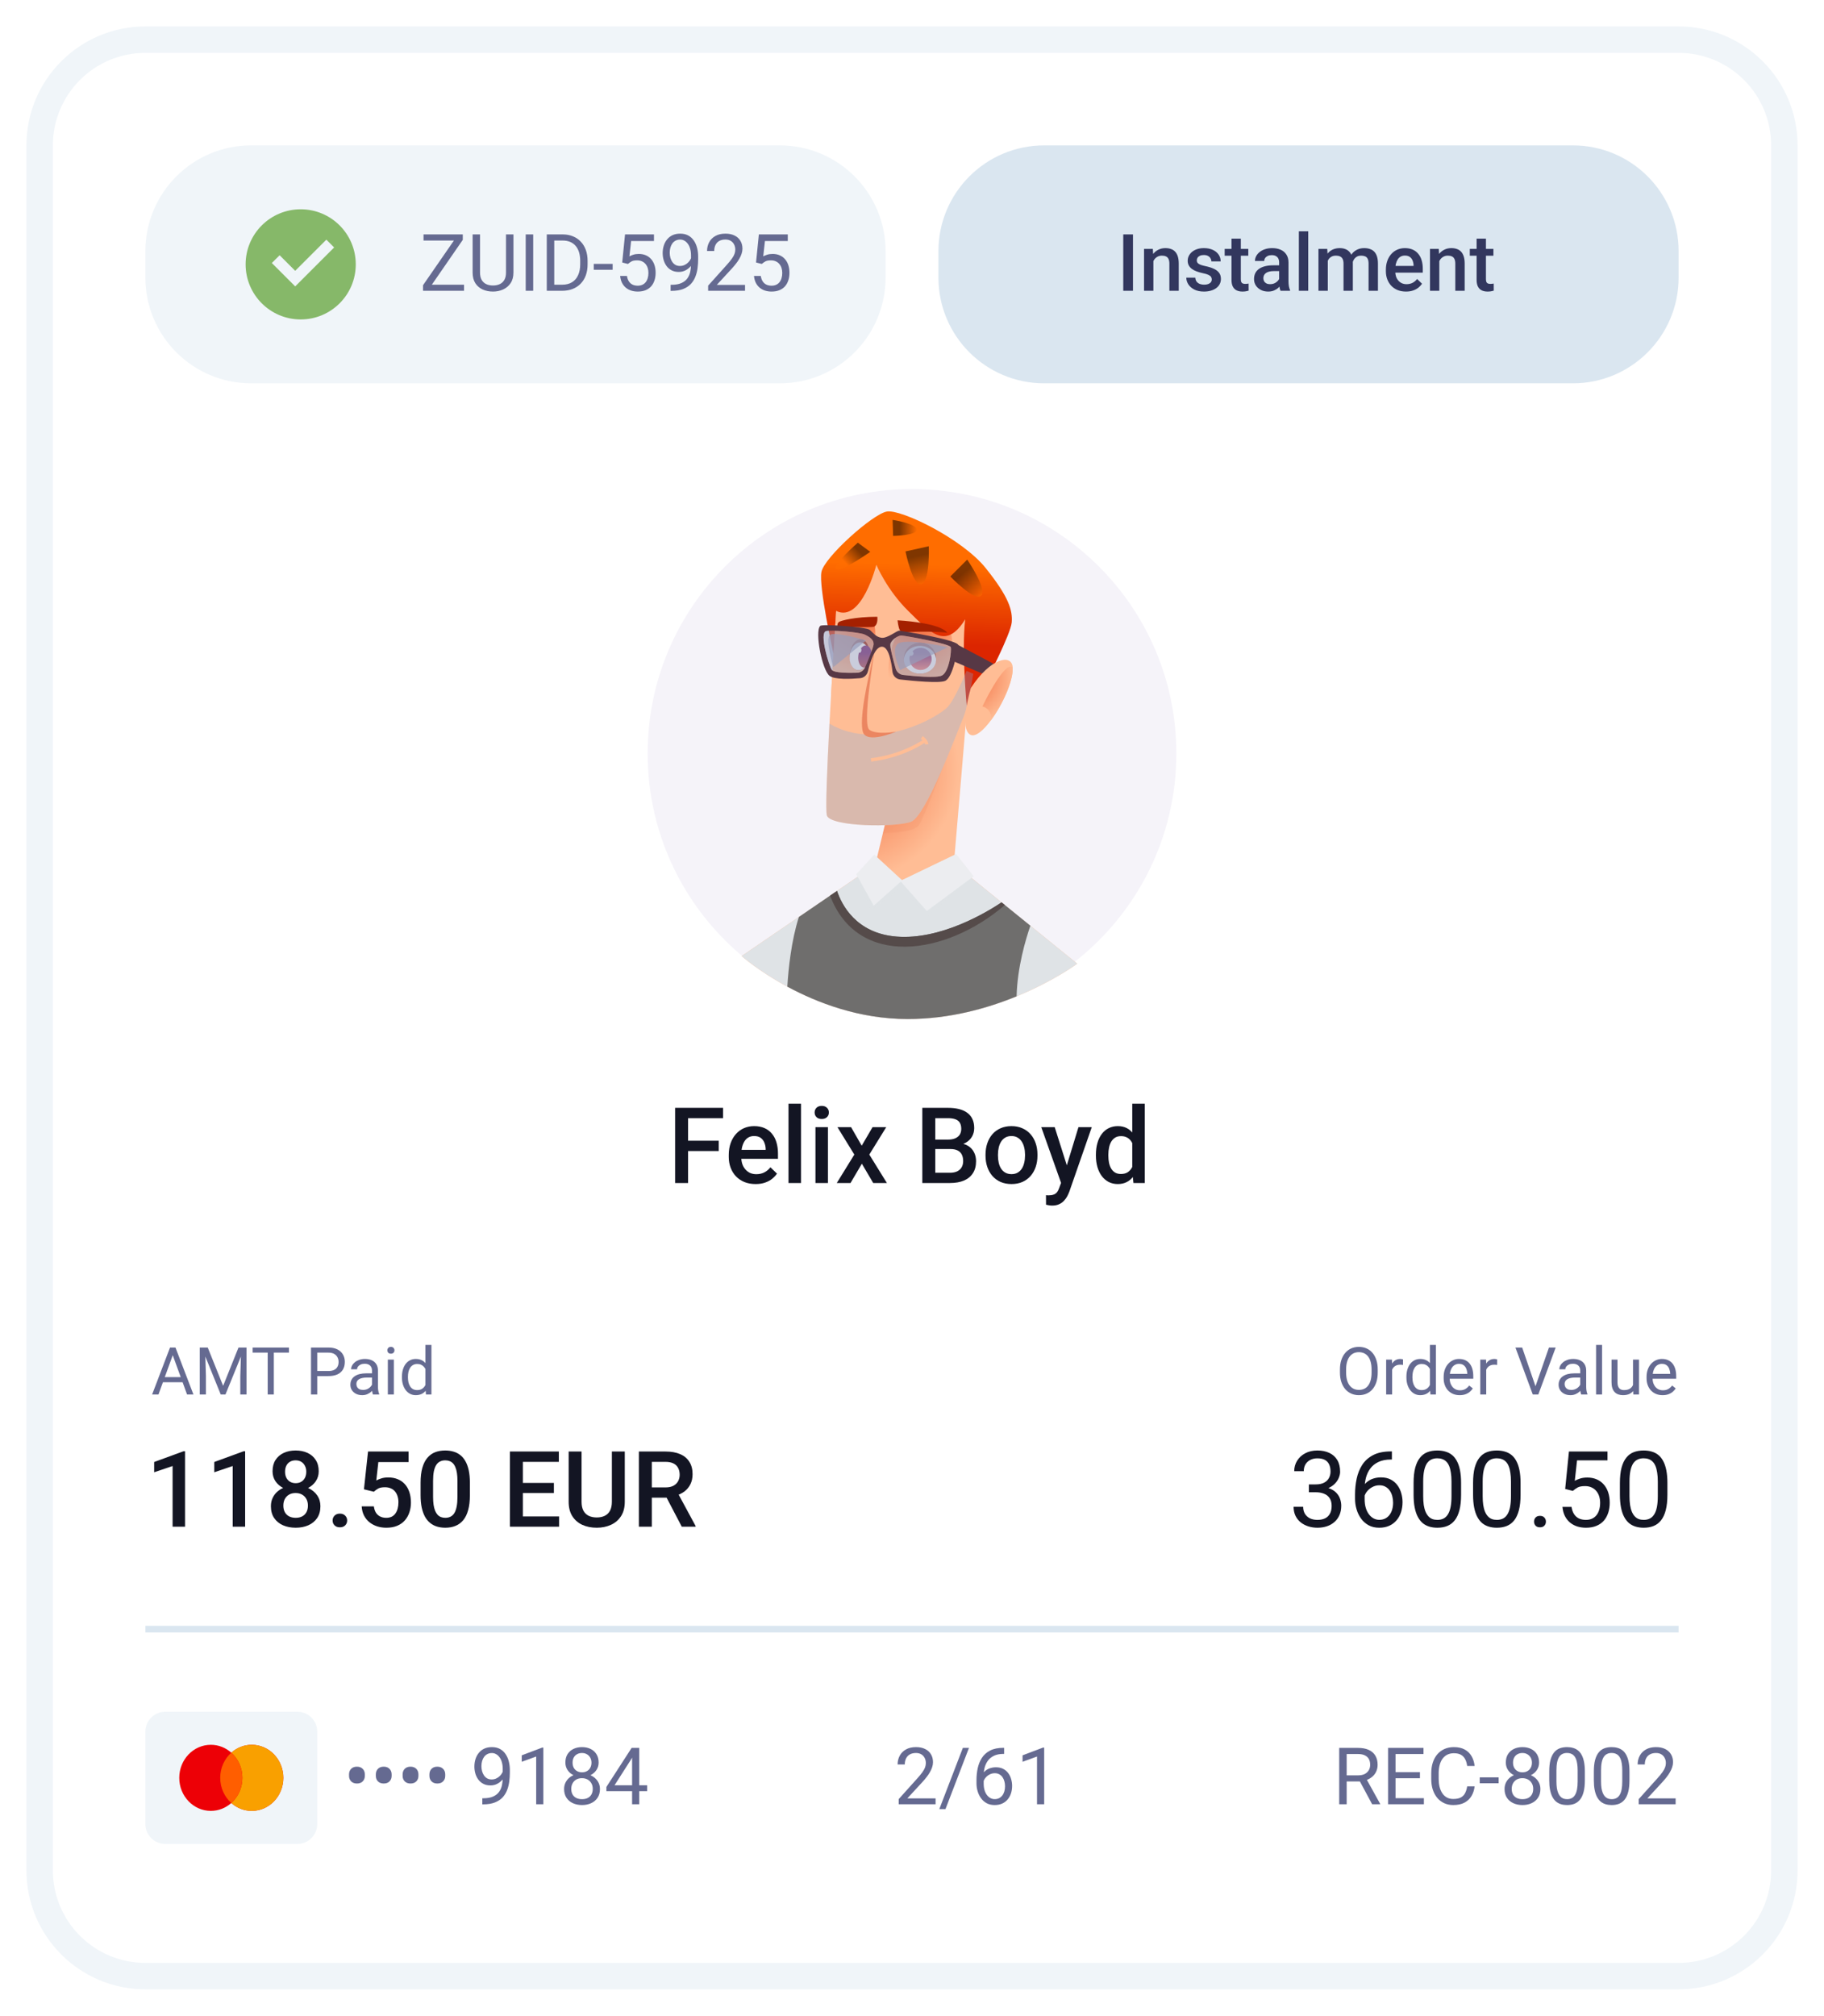 <svg width="276" height="305" viewBox="0 0 276 305" fill="none" xmlns="http://www.w3.org/2000/svg">
<g filter="url(#filter0_d_1210_42738)">
<path d="M2 18C2 9.163 9.163 2 18 2H250C258.837 2 266 9.163 266 18V279C266 287.837 258.837 295 250 295H18C9.163 295 2 287.837 2 279V18Z" fill="white"/>
<path d="M114 18H34C25.163 18 18 25.163 18 34V38C18 46.837 25.163 54 34 54H114C122.837 54 130 46.837 130 38V34C130 25.163 122.837 18 114 18Z" fill="#F0F5F9"/>
<path d="M41.5 44.333C36.898 44.333 33.167 40.602 33.167 36C33.167 31.397 36.898 27.667 41.5 27.667C46.103 27.667 49.833 31.397 49.833 36C49.833 40.602 46.103 44.333 41.5 44.333ZM40.669 39.333L46.561 33.441L45.383 32.262L40.669 36.977L38.312 34.619L37.133 35.797L40.669 39.333Z" fill="#86B869"/>
<path d="M66.215 39.08V40H60.438V39.08H66.215ZM66.027 32.289L60.707 40H60.01V39.156L65.324 31.469H66.027V32.289ZM65.547 31.469V32.395H60.086V31.469H65.547ZM72.566 31.469H73.691V37.24C73.691 37.881 73.549 38.414 73.264 38.84C72.979 39.266 72.6 39.586 72.127 39.801C71.658 40.012 71.148 40.117 70.598 40.117C70.02 40.117 69.496 40.012 69.027 39.801C68.562 39.586 68.193 39.266 67.92 38.84C67.65 38.414 67.516 37.881 67.516 37.24V31.469H68.635V37.24C68.635 37.686 68.717 38.053 68.881 38.342C69.045 38.631 69.273 38.846 69.566 38.986C69.863 39.127 70.207 39.197 70.598 39.197C70.992 39.197 71.336 39.127 71.629 38.986C71.926 38.846 72.156 38.631 72.32 38.342C72.484 38.053 72.566 37.686 72.566 37.24V31.469ZM76.68 31.469V40H75.549V31.469H76.68ZM81.045 40H79.264L79.275 39.08H81.045C81.654 39.08 82.162 38.953 82.568 38.699C82.975 38.441 83.279 38.082 83.482 37.621C83.689 37.156 83.793 36.613 83.793 35.992V35.471C83.793 34.982 83.734 34.549 83.617 34.17C83.5 33.787 83.328 33.465 83.102 33.203C82.875 32.938 82.598 32.736 82.27 32.6C81.945 32.463 81.572 32.395 81.15 32.395H79.229V31.469H81.15C81.709 31.469 82.219 31.562 82.68 31.75C83.141 31.934 83.537 32.201 83.869 32.553C84.205 32.9 84.463 33.322 84.643 33.818C84.822 34.311 84.912 34.865 84.912 35.482V35.992C84.912 36.609 84.822 37.166 84.643 37.662C84.463 38.154 84.203 38.574 83.863 38.922C83.527 39.27 83.121 39.537 82.645 39.725C82.172 39.908 81.639 40 81.045 40ZM79.867 31.469V40H78.736V31.469H79.867ZM88.703 35.928V36.818H85.844V35.928H88.703ZM91.018 35.939L90.15 35.717L90.578 31.469H94.955V32.471H91.498L91.24 34.791C91.396 34.701 91.594 34.617 91.832 34.539C92.074 34.461 92.352 34.422 92.664 34.422C93.059 34.422 93.412 34.49 93.725 34.627C94.037 34.76 94.303 34.951 94.521 35.201C94.744 35.451 94.914 35.752 95.031 36.104C95.148 36.455 95.207 36.848 95.207 37.281C95.207 37.691 95.15 38.068 95.037 38.412C94.928 38.756 94.762 39.057 94.539 39.314C94.316 39.568 94.035 39.766 93.695 39.906C93.359 40.047 92.963 40.117 92.506 40.117C92.162 40.117 91.836 40.07 91.527 39.977C91.223 39.879 90.949 39.732 90.707 39.537C90.469 39.338 90.273 39.092 90.121 38.799C89.973 38.502 89.879 38.154 89.84 37.756H90.871C90.918 38.076 91.012 38.346 91.152 38.564C91.293 38.783 91.477 38.949 91.703 39.062C91.934 39.172 92.201 39.227 92.506 39.227C92.764 39.227 92.992 39.182 93.191 39.092C93.391 39.002 93.559 38.873 93.695 38.705C93.832 38.537 93.936 38.334 94.006 38.096C94.08 37.857 94.117 37.59 94.117 37.293C94.117 37.023 94.08 36.773 94.006 36.543C93.932 36.312 93.82 36.111 93.672 35.939C93.527 35.768 93.35 35.635 93.139 35.541C92.928 35.443 92.686 35.395 92.412 35.395C92.049 35.395 91.773 35.443 91.586 35.541C91.402 35.639 91.213 35.771 91.018 35.939ZM97.475 39.092H97.586C98.211 39.092 98.719 39.004 99.109 38.828C99.5 38.652 99.801 38.416 100.012 38.119C100.223 37.822 100.367 37.488 100.445 37.117C100.523 36.742 100.562 36.357 100.562 35.963V34.656C100.562 34.27 100.518 33.926 100.428 33.625C100.342 33.324 100.221 33.072 100.064 32.869C99.912 32.666 99.738 32.512 99.543 32.406C99.348 32.301 99.141 32.248 98.922 32.248C98.672 32.248 98.447 32.299 98.248 32.4C98.053 32.498 97.887 32.637 97.75 32.816C97.617 32.996 97.516 33.207 97.445 33.449C97.375 33.691 97.34 33.955 97.34 34.24C97.34 34.494 97.371 34.74 97.434 34.979C97.496 35.217 97.592 35.432 97.721 35.623C97.85 35.814 98.01 35.967 98.201 36.08C98.396 36.189 98.625 36.244 98.887 36.244C99.129 36.244 99.355 36.197 99.566 36.104C99.781 36.006 99.971 35.875 100.135 35.711C100.303 35.543 100.436 35.354 100.533 35.143C100.635 34.932 100.693 34.711 100.709 34.48H101.225C101.225 34.805 101.16 35.125 101.031 35.441C100.906 35.754 100.73 36.039 100.504 36.297C100.277 36.555 100.012 36.762 99.707 36.918C99.402 37.07 99.07 37.146 98.711 37.146C98.289 37.146 97.924 37.064 97.615 36.9C97.307 36.736 97.053 36.518 96.854 36.244C96.658 35.971 96.512 35.666 96.414 35.33C96.32 34.99 96.273 34.646 96.273 34.299C96.273 33.893 96.33 33.512 96.443 33.156C96.557 32.801 96.725 32.488 96.947 32.219C97.17 31.945 97.445 31.732 97.773 31.58C98.105 31.428 98.488 31.352 98.922 31.352C99.41 31.352 99.826 31.449 100.17 31.645C100.514 31.84 100.793 32.102 101.008 32.43C101.227 32.758 101.387 33.127 101.488 33.537C101.59 33.947 101.641 34.369 101.641 34.803V35.195C101.641 35.637 101.611 36.086 101.553 36.543C101.498 36.996 101.391 37.43 101.23 37.844C101.074 38.258 100.846 38.629 100.545 38.957C100.244 39.281 99.852 39.539 99.367 39.73C98.887 39.918 98.293 40.012 97.586 40.012H97.475V39.092ZM108.736 39.109V40H103.152V39.221L105.947 36.109C106.291 35.727 106.557 35.402 106.744 35.137C106.936 34.867 107.068 34.627 107.143 34.416C107.221 34.201 107.26 33.982 107.26 33.76C107.26 33.479 107.201 33.225 107.084 32.998C106.971 32.768 106.803 32.584 106.58 32.447C106.357 32.311 106.088 32.242 105.771 32.242C105.393 32.242 105.076 32.316 104.822 32.465C104.572 32.609 104.385 32.812 104.26 33.074C104.135 33.336 104.072 33.637 104.072 33.977H102.988C102.988 33.496 103.094 33.057 103.305 32.658C103.516 32.26 103.828 31.943 104.242 31.709C104.656 31.471 105.166 31.352 105.771 31.352C106.311 31.352 106.771 31.447 107.154 31.639C107.537 31.826 107.83 32.092 108.033 32.436C108.24 32.775 108.344 33.174 108.344 33.631C108.344 33.881 108.301 34.135 108.215 34.393C108.133 34.646 108.018 34.9 107.869 35.154C107.725 35.408 107.555 35.658 107.359 35.904C107.168 36.15 106.963 36.393 106.744 36.631L104.459 39.109H108.736ZM111.268 35.939L110.4 35.717L110.828 31.469H115.205V32.471H111.748L111.49 34.791C111.646 34.701 111.844 34.617 112.082 34.539C112.324 34.461 112.602 34.422 112.914 34.422C113.309 34.422 113.662 34.49 113.975 34.627C114.287 34.76 114.553 34.951 114.771 35.201C114.994 35.451 115.164 35.752 115.281 36.104C115.398 36.455 115.457 36.848 115.457 37.281C115.457 37.691 115.4 38.068 115.287 38.412C115.178 38.756 115.012 39.057 114.789 39.314C114.566 39.568 114.285 39.766 113.945 39.906C113.609 40.047 113.213 40.117 112.756 40.117C112.412 40.117 112.086 40.07 111.777 39.977C111.473 39.879 111.199 39.732 110.957 39.537C110.719 39.338 110.523 39.092 110.371 38.799C110.223 38.502 110.129 38.154 110.09 37.756H111.121C111.168 38.076 111.262 38.346 111.402 38.564C111.543 38.783 111.727 38.949 111.953 39.062C112.184 39.172 112.451 39.227 112.756 39.227C113.014 39.227 113.242 39.182 113.441 39.092C113.641 39.002 113.809 38.873 113.945 38.705C114.082 38.537 114.186 38.334 114.256 38.096C114.33 37.857 114.367 37.59 114.367 37.293C114.367 37.023 114.33 36.773 114.256 36.543C114.182 36.312 114.07 36.111 113.922 35.939C113.777 35.768 113.6 35.635 113.389 35.541C113.178 35.443 112.936 35.395 112.662 35.395C112.299 35.395 112.023 35.443 111.836 35.541C111.652 35.639 111.463 35.771 111.268 35.939Z" fill="#656A91"/>
<path d="M234 18H154C145.163 18 138 25.163 138 34V38C138 46.837 145.163 54 154 54H234C242.837 54 250 46.837 250 38V34C250 25.163 242.837 18 234 18Z" fill="#DAE6F0"/>
<path d="M167.438 31.469V40H165.967V31.469H167.438ZM170.525 35.014V40H169.113V33.66H170.443L170.525 35.014ZM170.273 36.596L169.816 36.59C169.82 36.141 169.883 35.729 170.004 35.354C170.129 34.979 170.301 34.656 170.52 34.387C170.742 34.117 171.008 33.91 171.316 33.766C171.625 33.617 171.969 33.543 172.348 33.543C172.652 33.543 172.928 33.586 173.174 33.672C173.424 33.754 173.637 33.889 173.812 34.076C173.992 34.264 174.129 34.508 174.223 34.809C174.316 35.105 174.363 35.471 174.363 35.904V40H172.945V35.898C172.945 35.594 172.9 35.354 172.811 35.178C172.725 34.998 172.598 34.871 172.43 34.797C172.266 34.719 172.061 34.68 171.814 34.68C171.572 34.68 171.355 34.73 171.164 34.832C170.973 34.934 170.811 35.072 170.678 35.248C170.549 35.424 170.449 35.627 170.379 35.857C170.309 36.088 170.273 36.334 170.273 36.596ZM179.361 38.283C179.361 38.143 179.326 38.016 179.256 37.902C179.186 37.785 179.051 37.68 178.852 37.586C178.656 37.492 178.367 37.406 177.984 37.328C177.648 37.254 177.34 37.166 177.059 37.064C176.781 36.959 176.543 36.832 176.344 36.684C176.145 36.535 175.99 36.359 175.881 36.156C175.771 35.953 175.717 35.719 175.717 35.453C175.717 35.195 175.773 34.951 175.887 34.721C176 34.49 176.162 34.287 176.373 34.111C176.584 33.936 176.84 33.797 177.141 33.695C177.445 33.594 177.785 33.543 178.16 33.543C178.691 33.543 179.146 33.633 179.525 33.812C179.908 33.988 180.201 34.229 180.404 34.533C180.607 34.834 180.709 35.174 180.709 35.553H179.297C179.297 35.385 179.254 35.229 179.168 35.084C179.086 34.936 178.961 34.816 178.793 34.727C178.625 34.633 178.414 34.586 178.16 34.586C177.918 34.586 177.717 34.625 177.557 34.703C177.4 34.777 177.283 34.875 177.205 34.996C177.131 35.117 177.094 35.25 177.094 35.395C177.094 35.5 177.113 35.596 177.152 35.682C177.195 35.764 177.266 35.84 177.363 35.91C177.461 35.977 177.594 36.039 177.762 36.098C177.934 36.156 178.148 36.213 178.406 36.268C178.891 36.369 179.307 36.5 179.654 36.66C180.006 36.816 180.275 37.02 180.463 37.27C180.65 37.516 180.744 37.828 180.744 38.207C180.744 38.488 180.684 38.746 180.562 38.98C180.445 39.211 180.273 39.412 180.047 39.584C179.82 39.752 179.549 39.883 179.232 39.977C178.92 40.07 178.568 40.117 178.178 40.117C177.604 40.117 177.117 40.016 176.719 39.812C176.32 39.605 176.018 39.342 175.811 39.021C175.607 38.697 175.506 38.361 175.506 38.014H176.871C176.887 38.275 176.959 38.484 177.088 38.641C177.221 38.793 177.385 38.904 177.58 38.975C177.779 39.041 177.984 39.074 178.195 39.074C178.449 39.074 178.662 39.041 178.834 38.975C179.006 38.904 179.137 38.811 179.227 38.693C179.316 38.572 179.361 38.436 179.361 38.283ZM184.887 33.66V34.691H181.312V33.66H184.887ZM182.344 32.107H183.756V38.248C183.756 38.443 183.783 38.594 183.838 38.699C183.896 38.801 183.977 38.869 184.078 38.904C184.18 38.939 184.299 38.957 184.436 38.957C184.533 38.957 184.627 38.951 184.717 38.939C184.807 38.928 184.879 38.916 184.934 38.904L184.939 39.982C184.822 40.018 184.686 40.049 184.529 40.076C184.377 40.104 184.201 40.117 184.002 40.117C183.678 40.117 183.391 40.061 183.141 39.947C182.891 39.83 182.695 39.641 182.555 39.379C182.414 39.117 182.344 38.77 182.344 38.336V32.107ZM189.551 38.729V35.705C189.551 35.479 189.51 35.283 189.428 35.119C189.346 34.955 189.221 34.828 189.053 34.738C188.889 34.648 188.682 34.604 188.432 34.604C188.201 34.604 188.002 34.643 187.834 34.721C187.666 34.799 187.535 34.904 187.441 35.037C187.348 35.17 187.301 35.32 187.301 35.488H185.895C185.895 35.238 185.955 34.996 186.076 34.762C186.197 34.527 186.373 34.318 186.604 34.135C186.834 33.951 187.109 33.807 187.43 33.701C187.75 33.596 188.109 33.543 188.508 33.543C188.984 33.543 189.406 33.623 189.773 33.783C190.145 33.943 190.436 34.186 190.646 34.51C190.861 34.83 190.969 35.232 190.969 35.717V38.535C190.969 38.824 190.988 39.084 191.027 39.314C191.07 39.541 191.131 39.738 191.209 39.906V40H189.762C189.695 39.848 189.643 39.654 189.604 39.42C189.568 39.182 189.551 38.951 189.551 38.729ZM189.756 36.145L189.768 37.018H188.754C188.492 37.018 188.262 37.043 188.062 37.094C187.863 37.141 187.697 37.211 187.564 37.305C187.432 37.398 187.332 37.512 187.266 37.645C187.199 37.777 187.166 37.928 187.166 38.096C187.166 38.264 187.205 38.418 187.283 38.559C187.361 38.695 187.475 38.803 187.623 38.881C187.775 38.959 187.959 38.998 188.174 38.998C188.463 38.998 188.715 38.939 188.93 38.822C189.148 38.701 189.32 38.555 189.445 38.383C189.57 38.207 189.637 38.041 189.645 37.885L190.102 38.512C190.055 38.672 189.975 38.844 189.861 39.027C189.748 39.211 189.6 39.387 189.416 39.555C189.236 39.719 189.02 39.854 188.766 39.959C188.516 40.064 188.227 40.117 187.898 40.117C187.484 40.117 187.115 40.035 186.791 39.871C186.467 39.703 186.213 39.479 186.029 39.197C185.846 38.912 185.754 38.59 185.754 38.23C185.754 37.895 185.816 37.598 185.941 37.34C186.07 37.078 186.258 36.859 186.504 36.684C186.754 36.508 187.059 36.375 187.418 36.285C187.777 36.191 188.188 36.145 188.648 36.145H189.756ZM193.957 31V40H192.539V31H193.957ZM196.916 34.949V40H195.504V33.66H196.834L196.916 34.949ZM196.688 36.596L196.207 36.59C196.207 36.152 196.262 35.748 196.371 35.377C196.48 35.006 196.641 34.684 196.852 34.41C197.062 34.133 197.324 33.92 197.637 33.771C197.953 33.619 198.318 33.543 198.732 33.543C199.021 33.543 199.285 33.586 199.523 33.672C199.766 33.754 199.975 33.885 200.15 34.064C200.33 34.244 200.467 34.475 200.561 34.756C200.658 35.037 200.707 35.377 200.707 35.775V40H199.295V35.898C199.295 35.59 199.248 35.348 199.154 35.172C199.064 34.996 198.934 34.871 198.762 34.797C198.594 34.719 198.393 34.68 198.158 34.68C197.893 34.68 197.666 34.73 197.479 34.832C197.295 34.934 197.145 35.072 197.027 35.248C196.91 35.424 196.824 35.627 196.77 35.857C196.715 36.088 196.688 36.334 196.688 36.596ZM200.619 36.221L199.957 36.367C199.957 35.984 200.01 35.623 200.115 35.283C200.225 34.939 200.383 34.639 200.59 34.381C200.801 34.119 201.061 33.914 201.369 33.766C201.678 33.617 202.031 33.543 202.43 33.543C202.754 33.543 203.043 33.588 203.297 33.678C203.555 33.764 203.773 33.9 203.953 34.088C204.133 34.275 204.27 34.52 204.363 34.82C204.457 35.117 204.504 35.477 204.504 35.898V40H203.086V35.893C203.086 35.572 203.039 35.324 202.945 35.148C202.855 34.973 202.727 34.852 202.559 34.785C202.391 34.715 202.189 34.68 201.955 34.68C201.736 34.68 201.543 34.721 201.375 34.803C201.211 34.881 201.072 34.992 200.959 35.137C200.846 35.277 200.76 35.439 200.701 35.623C200.646 35.807 200.619 36.006 200.619 36.221ZM208.752 40.117C208.283 40.117 207.859 40.041 207.48 39.889C207.105 39.732 206.785 39.516 206.52 39.238C206.258 38.961 206.057 38.635 205.916 38.26C205.775 37.885 205.705 37.48 205.705 37.047V36.812C205.705 36.316 205.777 35.867 205.922 35.465C206.066 35.062 206.268 34.719 206.525 34.434C206.783 34.145 207.088 33.924 207.439 33.771C207.791 33.619 208.172 33.543 208.582 33.543C209.035 33.543 209.432 33.619 209.771 33.771C210.111 33.924 210.393 34.139 210.615 34.416C210.842 34.689 211.01 35.016 211.119 35.395C211.232 35.773 211.289 36.191 211.289 36.648V37.252H206.391V36.238H209.895V36.127C209.887 35.873 209.836 35.635 209.742 35.412C209.652 35.189 209.514 35.01 209.326 34.873C209.139 34.736 208.889 34.668 208.576 34.668C208.342 34.668 208.133 34.719 207.949 34.82C207.77 34.918 207.619 35.061 207.498 35.248C207.377 35.436 207.283 35.662 207.217 35.928C207.154 36.189 207.123 36.484 207.123 36.812V37.047C207.123 37.324 207.16 37.582 207.234 37.82C207.312 38.055 207.426 38.26 207.574 38.436C207.723 38.611 207.902 38.75 208.113 38.852C208.324 38.949 208.564 38.998 208.834 38.998C209.174 38.998 209.477 38.93 209.742 38.793C210.008 38.656 210.238 38.463 210.434 38.213L211.178 38.934C211.041 39.133 210.863 39.324 210.645 39.508C210.426 39.688 210.158 39.834 209.842 39.947C209.529 40.061 209.166 40.117 208.752 40.117ZM213.791 35.014V40H212.379V33.66H213.709L213.791 35.014ZM213.539 36.596L213.082 36.59C213.086 36.141 213.148 35.729 213.27 35.354C213.395 34.979 213.566 34.656 213.785 34.387C214.008 34.117 214.273 33.91 214.582 33.766C214.891 33.617 215.234 33.543 215.613 33.543C215.918 33.543 216.193 33.586 216.439 33.672C216.689 33.754 216.902 33.889 217.078 34.076C217.258 34.264 217.395 34.508 217.488 34.809C217.582 35.105 217.629 35.471 217.629 35.904V40H216.211V35.898C216.211 35.594 216.166 35.354 216.076 35.178C215.99 34.998 215.863 34.871 215.695 34.797C215.531 34.719 215.326 34.68 215.08 34.68C214.838 34.68 214.621 34.73 214.43 34.832C214.238 34.934 214.076 35.072 213.943 35.248C213.814 35.424 213.715 35.627 213.645 35.857C213.574 36.088 213.539 36.334 213.539 36.596ZM221.977 33.66V34.691H218.402V33.66H221.977ZM219.434 32.107H220.846V38.248C220.846 38.443 220.873 38.594 220.928 38.699C220.986 38.801 221.066 38.869 221.168 38.904C221.27 38.939 221.389 38.957 221.525 38.957C221.623 38.957 221.717 38.951 221.807 38.939C221.896 38.928 221.969 38.916 222.023 38.904L222.029 39.982C221.912 40.018 221.775 40.049 221.619 40.076C221.467 40.104 221.291 40.117 221.092 40.117C220.768 40.117 220.48 40.061 220.23 39.947C219.98 39.83 219.785 39.641 219.645 39.379C219.504 39.117 219.434 38.77 219.434 38.336V32.107Z" fill="#32375E"/>
<path d="M94 110C94 87.909 111.909 70 134 70C156.091 70 174 87.909 174 110C174 132.091 156.091 150 134 150C111.909 150 94 132.091 94 110Z" fill="#F5F3F9"/>
<path d="M158.994 141.813C158.994 141.813 155.462 144.438 149.827 146.75C145.402 148.566 139.676 150.188 133.348 150.188C126.02 150.188 119.634 147.713 115.135 145.284C110.807 142.949 108.222 140.657 108.222 140.657L116.882 134.745L122.657 130.801L128.439 126.854L128.444 126.837L129.595 122.065L130.922 116.573L131.291 115.493L136.64 99.88L142.647 99.36C142.647 99.592 140.338 126.681 140.338 126.681L140.908 127.145L147.553 132.535L151.913 136.069L158.994 141.813Z" fill="url(#paint0_radial_1210_42738)"/>
<g style="mix-blend-mode:multiply" opacity="0.2">
<g style="mix-blend-mode:multiply">
<path d="M140.699 106.632C140.699 106.632 136.029 119.593 134.975 120.919C134.265 121.815 131.393 122.024 129.595 122.065L130.922 116.573L131.291 115.493L140.699 106.632Z" fill="#EB8661"/>
</g>
</g>
<path d="M158.994 141.813C158.994 141.813 155.462 144.438 149.827 146.75C145.402 148.566 139.676 150.188 133.348 150.188C126.02 150.188 119.634 147.713 115.135 145.284C110.807 142.949 108.222 140.657 108.222 140.657L116.882 134.745L122.657 130.801L125.623 128.777L128.439 126.854L128.444 126.836L132.482 129.166L139.5 127.483L140.908 127.145L141.878 127.931L142.945 128.797L147.553 132.535L151.913 136.069L158.994 141.813Z" fill="#DFE3E6"/>
<g style="mix-blend-mode:multiply" opacity="0.3">
<g style="mix-blend-mode:multiply">
<path d="M142.945 128.797L136.429 134.572L132.264 130.404L127.78 133.724C127.78 133.724 126.333 130.447 125.623 128.777L128.439 126.854L128.444 126.836L132.483 129.166L139.5 127.483L141.878 127.931L142.945 128.797Z" fill="#DFE3E6"/>
</g>
</g>
<path d="M140.674 125.22L132.481 129.165L128.296 125.31L125.56 128.27L128.207 133.035L132.308 129.396L136.236 133.844L143.34 128.588L140.674 125.22Z" fill="#ECEDF0"/>
<path d="M151.912 136.07C151.22 138.067 149.939 142.319 149.827 146.752C145.401 148.567 139.675 150.189 133.348 150.189C126.02 150.189 119.634 147.714 115.135 145.285C115.298 142.604 115.728 138.354 116.881 134.746L121.605 131.52L122.656 130.802C123.341 132.857 125.511 137.229 131.672 137.713C138.379 138.24 145.363 134 147.553 132.536L148.052 132.941L151.912 136.07Z" fill="#6F6E6D"/>
<path d="M148.052 132.941C139.15 140.592 125.798 142.568 121.604 131.52L122.656 130.802C123.341 132.857 125.51 137.229 131.672 137.713C138.379 138.24 145.363 134 147.553 132.536L148.052 132.941Z" fill="#554B4A"/>
<path d="M143.278 97.955C142.81 100.86 142.214 103.508 141.799 104.478C140.847 106.699 136.154 119.448 133.87 120.336C131.586 121.222 121.63 121.097 121.121 119.384C120.892 118.61 121.154 112.252 121.511 105.499C121.59 104.007 121.674 102.497 121.758 101.023C121.984 97.046 122.214 93.336 122.359 90.989C122.455 89.425 122.517 88.468 122.517 88.432L128.352 80.188C128.352 80.188 142.876 85.769 143.765 88.496C144.266 90.031 143.879 94.207 143.278 97.955Z" fill="#FFBD95"/>
<path d="M132.465 90.962C129.787 94.421 130.419 99.331 130.679 100.596C130.94 101.86 137.225 102.604 138.527 100.893C139.829 99.182 140.312 92.859 139.941 92.115C139.569 91.372 137.523 91.223 137.523 91.223L132.465 90.962Z" fill="url(#paint1_radial_1210_42738)"/>
<path d="M127.37 100C127.156 101.688 123.443 101.451 121.758 101.023C121.984 97.046 122.214 93.336 122.359 90.989C122.509 90.808 122.664 90.681 122.832 90.627C124.653 90.034 128.261 90.255 128.261 90.255C128.931 93.082 127.629 97.955 127.37 100Z" fill="url(#paint2_radial_1210_42738)"/>
<path d="M122.118 94.908C122.118 94.908 119.853 84.754 120.297 82.534C120.741 80.314 128.035 73.781 130.192 73.4C132.348 73.02 141.608 77.523 145.16 81.963C148.712 86.403 149.219 88.369 149.093 90.145C148.966 91.921 145.16 99.215 145.16 99.215L142.292 102.89C142.292 102.89 141.481 94.521 142.052 89.701C139.071 94.521 136.661 91.604 133.426 88.432C130.192 85.261 128.606 81.455 128.606 81.455C128.606 81.455 126.386 90.335 122.517 88.432C122.428 89.889 122.118 94.908 122.118 94.908Z" fill="url(#paint3_linear_1210_42738)"/>
<g style="mix-blend-mode:multiply" opacity="0.3">
<g style="mix-blend-mode:multiply">
<path d="M143.278 97.955C142.81 100.86 142.214 103.508 141.799 104.478C140.847 106.698 136.154 119.447 133.87 120.336C131.586 121.222 121.63 121.097 121.121 119.384C120.892 118.61 121.154 112.252 121.511 105.499C128.974 109.879 138.293 104.31 139.474 102.889C140.699 101.42 142.252 97.512 142.252 97.512L143.278 97.955Z" fill="#81AEE5"/>
</g>
</g>
<path d="M127.829 111.23L127.771 110.724C132.492 110.174 135.718 107.92 135.75 107.897L136.045 108.313C135.91 108.408 132.687 110.664 127.829 111.23Z" fill="#FFBD95"/>
<path d="M135.973 108.644C135.971 108.629 135.916 108.188 135.332 107.799L135.615 107.375C136.414 107.908 136.478 108.574 136.481 108.602L135.973 108.644Z" fill="#FFBD95"/>
<path d="M128.335 94.609C127.189 99.049 125.972 104.956 126.581 106.782C127.189 108.608 131.593 106.702 131.593 106.702C131.593 106.702 128.673 107.246 127.547 106.424C126.421 105.603 128.335 94.609 128.335 94.609Z" fill="#EB8661"/>
<path d="M135.209 97.939C136.554 97.939 137.644 96.888 137.644 95.591C137.644 94.294 136.554 93.243 135.209 93.243C133.864 93.243 132.774 94.294 132.774 95.591C132.774 96.888 133.864 97.939 135.209 97.939Z" fill="#A42000"/>
<path d="M135.209 97.939C136.554 97.939 137.644 96.996 137.644 95.833C137.644 94.67 136.554 93.727 135.209 93.727C133.864 93.727 132.774 94.67 132.774 95.833C132.774 96.996 133.864 97.939 135.209 97.939Z" fill="white"/>
<path d="M136.932 96.089C137.147 95.187 136.59 94.282 135.688 94.067C134.786 93.852 133.881 94.409 133.666 95.311C133.451 96.213 134.008 97.118 134.91 97.333C135.811 97.548 136.717 96.991 136.932 96.089Z" fill="url(#paint4_linear_1210_42738)"/>
<path d="M133.849 95.239C134.06 95.239 134.231 95.067 134.231 94.856C134.231 94.645 134.06 94.474 133.849 94.474C133.637 94.474 133.466 94.645 133.466 94.856C133.466 95.067 133.637 95.239 133.849 95.239Z" fill="white"/>
<path d="M127.521 95.234C127.67 93.945 127.136 92.825 126.327 92.732C125.519 92.638 124.742 93.607 124.593 94.895C124.444 96.183 124.979 97.303 125.787 97.396C126.596 97.49 127.372 96.522 127.521 95.234Z" fill="#A42000"/>
<path d="M127.493 95.474C127.627 94.319 127.08 93.307 126.272 93.213C125.463 93.12 124.699 93.98 124.565 95.136C124.432 96.291 124.979 97.303 125.787 97.397C126.596 97.491 127.36 96.63 127.493 95.474Z" fill="white"/>
<path d="M127.895 95.448C127.788 96.369 127.25 97.064 126.692 96.999C126.135 96.935 125.769 96.136 125.876 95.215C125.982 94.294 126.521 93.599 127.078 93.664C127.636 93.728 128.002 94.527 127.895 95.448Z" fill="url(#paint5_linear_1210_42738)"/>
<path d="M126.341 94.419C126.316 94.629 126.194 94.787 126.066 94.772C125.939 94.757 125.856 94.575 125.88 94.366C125.905 94.156 126.027 93.997 126.154 94.012C126.281 94.027 126.365 94.209 126.341 94.419Z" fill="white"/>
<path d="M140.772 93.482C140.845 93.506 146.906 96.746 146.906 96.746L145.753 98.39L140.232 96.034L140.772 93.482Z" fill="#573845"/>
<path d="M128.757 89.321C128.83 90.25 128.561 90.715 128.194 90.837C127.827 90.959 122.716 90.837 122.716 90.837C122.716 90.837 122.643 90.348 122.912 90.128C123.181 89.908 125.357 89.321 128.757 89.321Z" fill="#A42000"/>
<path d="M131.813 89.859C132.033 91.717 132.351 91.815 133.354 91.668C134.356 91.522 138.709 91.546 139.345 91.766C138.269 90.177 131.813 89.859 131.813 89.859Z" fill="#A42000"/>
<path style="mix-blend-mode:screen" opacity="0.5" d="M133.016 79.435C133.016 79.435 134.086 84.743 135.416 84.389C136.746 84.035 136.543 78.649 136.543 78.649L133.016 79.435Z" fill="url(#paint6_linear_1210_42738)"/>
<path style="mix-blend-mode:screen" opacity="0.5" d="M125.807 78.112C125.807 78.112 121.768 81.619 122.522 82.109C123.277 82.6 127.681 79.498 127.681 79.498L125.807 78.112Z" fill="url(#paint7_linear_1210_42738)"/>
<path style="mix-blend-mode:screen" opacity="0.5" d="M139.797 83.227C139.797 83.227 143.546 87.133 144.479 86.121C145.412 85.109 142.352 80.671 142.352 80.671L139.797 83.227Z" fill="url(#paint8_linear_1210_42738)"/>
<path style="mix-blend-mode:screen" opacity="0.5" d="M131.142 77.084C131.142 77.084 134.771 77.043 134.704 76.123C134.637 75.203 131.065 74.663 131.065 74.663L131.142 77.084Z" fill="url(#paint9_linear_1210_42738)"/>
<path d="M132.085 91.421C131.767 91.37 130.27 92.623 129.386 92.501C128.503 92.379 128.111 91.714 127.594 91.297C127.079 90.882 120.452 90.367 120.11 90.708C119.252 91.567 120.406 97.433 121.534 98.266C122.325 98.852 124.76 98.737 126.143 98.616C126.717 98.566 127.189 98.153 127.323 97.592C127.647 96.238 128.365 93.867 129.435 93.85C130.481 93.833 130.892 96.201 131.045 97.628C131.111 98.253 131.602 98.744 132.226 98.814C134.172 99.032 138.108 99.412 139.006 99.027C140.208 98.513 140.821 94.538 141.017 93.677C141.213 92.819 132.404 91.47 132.085 91.421ZM128.185 93.53C128.133 94.029 127.358 95.902 126.899 96.978C126.694 97.458 126.23 97.773 125.708 97.79C124.448 97.829 122.21 97.831 121.878 97.359C121.412 96.697 119.937 91.775 120.994 91.495C121.73 91.297 126.048 91.64 126.835 92.01C127.619 92.379 128.258 92.819 128.185 93.53ZM138.514 98.217C137.683 98.623 134.298 98.308 132.671 98.126C132.134 98.066 131.687 97.69 131.536 97.17C131.191 95.983 130.629 93.921 130.736 93.433C130.858 92.868 131.864 92.132 132.404 92.157C132.943 92.18 139.716 93.385 139.864 93.924C140.012 94.464 139.619 97.677 138.514 98.217Z" fill="#573845"/>
<path opacity="0.5" d="M120.994 91.494C119.937 91.776 121.411 96.696 121.877 97.359C122.209 97.831 124.447 97.83 125.706 97.79C126.229 97.773 126.693 97.459 126.898 96.978C127.357 95.902 128.132 94.03 128.183 93.531C128.257 92.819 127.619 92.378 126.834 92.009C126.049 91.641 121.73 91.298 120.994 91.494Z" fill="#979CBA"/>
<path opacity="0.5" d="M130.736 93.433C130.629 93.921 131.192 95.984 131.537 97.171C131.688 97.69 132.135 98.067 132.672 98.127C134.299 98.308 137.684 98.624 138.514 98.218C139.619 97.678 140.011 94.463 139.864 93.924C139.717 93.384 132.944 92.181 132.404 92.157C131.864 92.132 130.858 92.868 130.736 93.433Z" fill="#979CBA"/>
<g style="mix-blend-mode:screen" opacity="0.7">
<g style="mix-blend-mode:screen">
<path d="M132.212 97.384C132.212 97.384 130.846 94.731 131.696 93.546C132.547 92.361 139.398 93.933 139.398 93.933L132.212 97.384Z" fill="#979CBA"/>
</g>
</g>
<g style="mix-blend-mode:screen" opacity="0.7">
<g style="mix-blend-mode:screen">
<path d="M127.06 92.903C127.06 92.903 122.552 91.563 121.651 92.027C120.749 92.49 122.088 96.947 122.088 96.947L127.06 92.903Z" fill="#979CBA"/>
</g>
</g>
<path d="M149.237 96.995C149.341 99.037 147.673 102.658 145.929 105.008C144.799 106.525 143.638 107.513 142.899 107.205C141.015 106.423 142.899 100.106 142.899 100.106C145.921 95.472 149.13 94.897 149.237 96.995Z" fill="#FFBD95"/>
<path d="M145.929 105.008C146.166 103.172 144.653 102.89 144.653 102.89C144.653 102.89 148.014 95.837 149.237 96.995C149.341 99.037 147.673 102.658 145.929 105.008Z" fill="url(#paint10_radial_1210_42738)"/>
<path d="M100.117 163.625V175H98.156V163.625H100.117ZM104.758 168.602V170.156H99.617V168.602H104.758ZM105.406 163.625V165.188H99.617V163.625H105.406ZM110.336 175.156C109.711 175.156 109.146 175.055 108.641 174.852C108.141 174.643 107.714 174.354 107.359 173.984C107.01 173.615 106.742 173.18 106.555 172.68C106.367 172.18 106.273 171.641 106.273 171.062V170.75C106.273 170.089 106.37 169.49 106.562 168.953C106.755 168.417 107.023 167.958 107.367 167.578C107.711 167.193 108.117 166.898 108.586 166.695C109.055 166.492 109.562 166.391 110.109 166.391C110.714 166.391 111.242 166.492 111.695 166.695C112.148 166.898 112.523 167.185 112.82 167.555C113.122 167.919 113.346 168.354 113.492 168.859C113.643 169.365 113.719 169.922 113.719 170.531V171.336H107.188V169.984H111.859V169.836C111.849 169.497 111.781 169.18 111.656 168.883C111.536 168.586 111.352 168.346 111.102 168.164C110.852 167.982 110.518 167.891 110.102 167.891C109.789 167.891 109.51 167.958 109.266 168.094C109.026 168.224 108.826 168.414 108.664 168.664C108.503 168.914 108.378 169.216 108.289 169.57C108.206 169.919 108.164 170.312 108.164 170.75V171.062C108.164 171.432 108.214 171.776 108.312 172.094C108.417 172.406 108.568 172.68 108.766 172.914C108.964 173.148 109.203 173.333 109.484 173.469C109.766 173.599 110.086 173.664 110.445 173.664C110.898 173.664 111.302 173.573 111.656 173.391C112.01 173.208 112.318 172.951 112.578 172.617L113.57 173.578C113.388 173.844 113.151 174.099 112.859 174.344C112.568 174.583 112.211 174.779 111.789 174.93C111.372 175.081 110.888 175.156 110.336 175.156ZM117.203 163V175H115.312V163H117.203ZM121.281 166.547V175H119.391V166.547H121.281ZM119.266 164.328C119.266 164.042 119.359 163.805 119.547 163.617C119.74 163.424 120.005 163.328 120.344 163.328C120.677 163.328 120.94 163.424 121.133 163.617C121.326 163.805 121.422 164.042 121.422 164.328C121.422 164.609 121.326 164.844 121.133 165.031C120.94 165.219 120.677 165.312 120.344 165.312C120.005 165.312 119.74 165.219 119.547 165.031C119.359 164.844 119.266 164.609 119.266 164.328ZM124.781 166.547L126.391 169.352L128.031 166.547H130.102L127.539 170.695L130.203 175H128.133L126.414 172.078L124.695 175H122.617L125.273 170.695L122.719 166.547H124.781ZM139.828 169.859H136.93L136.914 168.43H139.445C139.872 168.43 140.234 168.367 140.531 168.242C140.833 168.112 141.062 167.927 141.219 167.688C141.375 167.443 141.453 167.148 141.453 166.805C141.453 166.424 141.38 166.115 141.234 165.875C141.089 165.635 140.865 165.461 140.562 165.352C140.266 165.242 139.885 165.188 139.422 165.188H137.523V175H135.562V163.625H139.422C140.047 163.625 140.604 163.685 141.094 163.805C141.589 163.924 142.008 164.112 142.352 164.367C142.701 164.617 142.964 164.935 143.141 165.32C143.323 165.706 143.414 166.164 143.414 166.695C143.414 167.164 143.302 167.594 143.078 167.984C142.854 168.37 142.523 168.685 142.086 168.93C141.648 169.174 141.104 169.32 140.453 169.367L139.828 169.859ZM139.742 175H136.312L137.195 173.445H139.742C140.185 173.445 140.555 173.372 140.852 173.227C141.148 173.076 141.37 172.87 141.516 172.609C141.667 172.344 141.742 172.034 141.742 171.68C141.742 171.31 141.677 170.99 141.547 170.719C141.417 170.443 141.211 170.232 140.93 170.086C140.648 169.935 140.281 169.859 139.828 169.859H137.625L137.641 168.43H140.508L140.953 168.969C141.578 168.99 142.091 169.128 142.492 169.383C142.898 169.638 143.201 169.969 143.398 170.375C143.596 170.781 143.695 171.219 143.695 171.688C143.695 172.411 143.536 173.018 143.219 173.508C142.906 173.997 142.456 174.37 141.867 174.625C141.279 174.875 140.57 175 139.742 175ZM145.125 170.867V170.688C145.125 170.078 145.214 169.513 145.391 168.992C145.568 168.466 145.823 168.01 146.156 167.625C146.495 167.234 146.906 166.932 147.391 166.719C147.88 166.5 148.432 166.391 149.047 166.391C149.667 166.391 150.219 166.5 150.703 166.719C151.193 166.932 151.607 167.234 151.945 167.625C152.284 168.01 152.542 168.466 152.719 168.992C152.896 169.513 152.984 170.078 152.984 170.688V170.867C152.984 171.477 152.896 172.042 152.719 172.562C152.542 173.083 152.284 173.539 151.945 173.93C151.607 174.315 151.195 174.617 150.711 174.836C150.227 175.049 149.677 175.156 149.062 175.156C148.443 175.156 147.888 175.049 147.398 174.836C146.914 174.617 146.503 174.315 146.164 173.93C145.826 173.539 145.568 173.083 145.391 172.562C145.214 172.042 145.125 171.477 145.125 170.867ZM147.008 170.688V170.867C147.008 171.247 147.047 171.607 147.125 171.945C147.203 172.284 147.326 172.581 147.492 172.836C147.659 173.091 147.872 173.292 148.133 173.438C148.393 173.583 148.703 173.656 149.062 173.656C149.411 173.656 149.714 173.583 149.969 173.438C150.229 173.292 150.443 173.091 150.609 172.836C150.776 172.581 150.898 172.284 150.977 171.945C151.06 171.607 151.102 171.247 151.102 170.867V170.688C151.102 170.312 151.06 169.958 150.977 169.625C150.898 169.286 150.773 168.987 150.602 168.727C150.435 168.466 150.221 168.263 149.961 168.117C149.706 167.966 149.401 167.891 149.047 167.891C148.693 167.891 148.385 167.966 148.125 168.117C147.87 168.263 147.659 168.466 147.492 168.727C147.326 168.987 147.203 169.286 147.125 169.625C147.047 169.958 147.008 170.312 147.008 170.688ZM156.891 174.078L159.188 166.547H161.203L157.812 176.289C157.734 176.497 157.633 176.724 157.508 176.969C157.383 177.214 157.219 177.445 157.016 177.664C156.818 177.888 156.57 178.068 156.273 178.203C155.977 178.344 155.617 178.414 155.195 178.414C155.029 178.414 154.867 178.398 154.711 178.367C154.56 178.341 154.417 178.312 154.281 178.281L154.273 176.844C154.326 176.849 154.388 176.854 154.461 176.859C154.539 176.865 154.602 176.867 154.648 176.867C154.961 176.867 155.221 176.828 155.43 176.75C155.638 176.677 155.807 176.557 155.938 176.391C156.073 176.224 156.188 176 156.281 175.719L156.891 174.078ZM155.594 166.547L157.602 172.875L157.938 174.859L156.633 175.195L153.562 166.547H155.594ZM167.328 173.25V163H169.219V175H167.508L167.328 173.25ZM161.828 170.867V170.703C161.828 170.062 161.904 169.479 162.055 168.953C162.206 168.422 162.424 167.966 162.711 167.586C162.997 167.201 163.346 166.906 163.758 166.703C164.169 166.495 164.633 166.391 165.148 166.391C165.659 166.391 166.107 166.49 166.492 166.688C166.878 166.885 167.206 167.169 167.477 167.539C167.747 167.904 167.964 168.341 168.125 168.852C168.286 169.357 168.401 169.919 168.469 170.539V171.062C168.401 171.667 168.286 172.219 168.125 172.719C167.964 173.219 167.747 173.651 167.477 174.016C167.206 174.38 166.875 174.661 166.484 174.859C166.099 175.057 165.648 175.156 165.133 175.156C164.622 175.156 164.161 175.049 163.75 174.836C163.344 174.622 162.997 174.323 162.711 173.938C162.424 173.552 162.206 173.099 162.055 172.578C161.904 172.052 161.828 171.482 161.828 170.867ZM163.711 170.703V170.867C163.711 171.253 163.745 171.612 163.812 171.945C163.885 172.279 163.997 172.573 164.148 172.828C164.299 173.078 164.495 173.276 164.734 173.422C164.979 173.562 165.271 173.633 165.609 173.633C166.036 173.633 166.388 173.539 166.664 173.352C166.94 173.164 167.156 172.911 167.312 172.594C167.474 172.271 167.583 171.911 167.641 171.516V170.102C167.609 169.794 167.544 169.508 167.445 169.242C167.352 168.977 167.224 168.745 167.062 168.547C166.901 168.344 166.701 168.188 166.461 168.078C166.227 167.964 165.948 167.906 165.625 167.906C165.281 167.906 164.99 167.979 164.75 168.125C164.51 168.271 164.312 168.471 164.156 168.727C164.005 168.982 163.893 169.279 163.82 169.617C163.747 169.956 163.711 170.318 163.711 170.703Z" fill="#131523"/>
<path d="M22.332 200.521L19.979 207H19.017L21.727 199.891H22.347L22.332 200.521ZM24.305 207L21.946 200.521L21.932 199.891H22.552L25.271 207H24.305ZM24.183 204.368V205.14H20.188V204.368H24.183ZM26.521 199.891H27.435L29.764 205.687L32.088 199.891H33.006L30.115 207H29.402L26.521 199.891ZM26.224 199.891H27.029L27.161 204.227V207H26.224V199.891ZM32.493 199.891H33.299V207H32.361V204.227L32.493 199.891ZM37.435 199.891V207H36.507V199.891H37.435ZM39.72 199.891V200.662H34.227V199.891H39.72ZM45.682 204.212H43.782V203.445H45.682C46.049 203.445 46.347 203.387 46.575 203.27C46.803 203.152 46.969 202.99 47.073 202.781C47.181 202.573 47.234 202.335 47.234 202.068C47.234 201.824 47.181 201.595 47.073 201.38C46.969 201.165 46.803 200.993 46.575 200.862C46.347 200.729 46.049 200.662 45.682 200.662H44.002V207H43.06V199.891H45.682C46.219 199.891 46.673 199.983 47.044 200.169C47.415 200.354 47.697 200.612 47.889 200.94C48.081 201.266 48.177 201.639 48.177 202.059C48.177 202.514 48.081 202.903 47.889 203.226C47.697 203.548 47.415 203.794 47.044 203.963C46.673 204.129 46.219 204.212 45.682 204.212ZM52.288 206.097V203.377C52.288 203.169 52.246 202.988 52.161 202.835C52.08 202.679 51.956 202.558 51.79 202.474C51.624 202.389 51.419 202.347 51.175 202.347C50.947 202.347 50.747 202.386 50.574 202.464C50.405 202.542 50.271 202.645 50.174 202.771C50.079 202.898 50.032 203.035 50.032 203.182H49.129C49.129 202.993 49.178 202.806 49.275 202.62C49.373 202.435 49.513 202.267 49.695 202.117C49.881 201.964 50.102 201.844 50.359 201.756C50.62 201.665 50.91 201.619 51.229 201.619C51.613 201.619 51.951 201.684 52.244 201.814C52.54 201.945 52.771 202.142 52.938 202.405C53.107 202.666 53.191 202.993 53.191 203.387V205.848C53.191 206.023 53.206 206.211 53.235 206.409C53.268 206.608 53.315 206.779 53.377 206.922V207H52.435C52.389 206.896 52.353 206.757 52.327 206.585C52.301 206.409 52.288 206.246 52.288 206.097ZM52.444 203.797L52.454 204.432H51.541C51.284 204.432 51.054 204.453 50.853 204.495C50.651 204.534 50.481 204.594 50.345 204.676C50.208 204.757 50.104 204.86 50.032 204.983C49.961 205.104 49.925 205.245 49.925 205.408C49.925 205.574 49.962 205.726 50.037 205.862C50.112 205.999 50.224 206.108 50.374 206.189C50.527 206.268 50.714 206.307 50.936 206.307C51.212 206.307 51.456 206.248 51.668 206.131C51.88 206.014 52.047 205.87 52.171 205.701C52.298 205.532 52.366 205.368 52.376 205.208L52.762 205.643C52.739 205.779 52.677 205.931 52.576 206.097C52.475 206.263 52.34 206.422 52.171 206.575C52.005 206.725 51.806 206.85 51.575 206.951C51.347 207.049 51.09 207.098 50.804 207.098C50.446 207.098 50.132 207.028 49.861 206.888C49.594 206.748 49.386 206.561 49.236 206.326C49.09 206.089 49.017 205.823 49.017 205.53C49.017 205.247 49.072 204.998 49.183 204.783C49.293 204.565 49.453 204.384 49.661 204.241C49.869 204.095 50.12 203.984 50.413 203.909C50.706 203.834 51.033 203.797 51.395 203.797H52.444ZM55.594 201.717V207H54.686V201.717H55.594ZM54.617 200.315C54.617 200.169 54.661 200.045 54.749 199.944C54.84 199.843 54.974 199.793 55.149 199.793C55.322 199.793 55.454 199.843 55.545 199.944C55.639 200.045 55.687 200.169 55.687 200.315C55.687 200.455 55.639 200.576 55.545 200.677C55.454 200.774 55.322 200.823 55.149 200.823C54.974 200.823 54.84 200.774 54.749 200.677C54.661 200.576 54.617 200.455 54.617 200.315ZM60.374 205.975V199.5H61.282V207H60.452L60.374 205.975ZM56.819 204.417V204.314C56.819 203.911 56.868 203.545 56.966 203.216C57.067 202.884 57.208 202.599 57.391 202.361C57.576 202.124 57.796 201.941 58.05 201.814C58.307 201.684 58.593 201.619 58.909 201.619C59.241 201.619 59.531 201.678 59.778 201.795C60.029 201.909 60.241 202.076 60.413 202.298C60.589 202.516 60.727 202.78 60.828 203.089C60.929 203.398 60.999 203.748 61.038 204.139V204.588C61.002 204.975 60.932 205.324 60.828 205.633C60.727 205.942 60.589 206.206 60.413 206.424C60.241 206.642 60.029 206.81 59.778 206.927C59.528 207.041 59.235 207.098 58.899 207.098C58.59 207.098 58.307 207.031 58.05 206.897C57.796 206.764 57.576 206.577 57.391 206.336C57.208 206.095 57.067 205.812 56.966 205.486C56.868 205.158 56.819 204.801 56.819 204.417ZM57.728 204.314V204.417C57.728 204.681 57.754 204.928 57.806 205.159C57.861 205.39 57.946 205.594 58.06 205.77C58.174 205.945 58.318 206.084 58.494 206.185C58.67 206.282 58.88 206.331 59.124 206.331C59.424 206.331 59.669 206.268 59.861 206.141C60.057 206.014 60.213 205.846 60.33 205.638C60.447 205.429 60.538 205.203 60.604 204.959V203.782C60.564 203.603 60.507 203.431 60.433 203.265C60.361 203.095 60.267 202.946 60.149 202.815C60.035 202.682 59.894 202.576 59.725 202.498C59.559 202.42 59.362 202.381 59.134 202.381C58.886 202.381 58.673 202.433 58.494 202.537C58.318 202.638 58.174 202.778 58.06 202.957C57.946 203.133 57.861 203.338 57.806 203.572C57.754 203.803 57.728 204.051 57.728 204.314Z" fill="#656A91"/>
<path d="M24 215.586V227H22.117V217.82L19.328 218.766V217.211L23.773 215.586H24ZM33.094 215.586V227H31.211V217.82L28.422 218.766V217.211L32.867 215.586H33.094ZM44.484 223.898C44.484 224.607 44.32 225.203 43.992 225.688C43.664 226.172 43.216 226.539 42.648 226.789C42.086 227.034 41.451 227.156 40.742 227.156C40.034 227.156 39.396 227.034 38.828 226.789C38.26 226.539 37.812 226.172 37.484 225.688C37.156 225.203 36.992 224.607 36.992 223.898C36.992 223.43 37.083 223.005 37.266 222.625C37.448 222.24 37.706 221.909 38.039 221.633C38.378 221.352 38.773 221.135 39.227 220.984C39.685 220.833 40.185 220.758 40.727 220.758C41.445 220.758 42.089 220.891 42.656 221.156C43.224 221.422 43.669 221.789 43.992 222.258C44.32 222.727 44.484 223.273 44.484 223.898ZM42.594 223.805C42.594 223.424 42.516 223.091 42.359 222.805C42.203 222.518 41.984 222.297 41.703 222.141C41.422 221.984 41.096 221.906 40.727 221.906C40.352 221.906 40.026 221.984 39.75 222.141C39.474 222.297 39.258 222.518 39.102 222.805C38.951 223.091 38.875 223.424 38.875 223.805C38.875 224.19 38.951 224.523 39.102 224.805C39.253 225.081 39.469 225.292 39.75 225.438C40.031 225.583 40.362 225.656 40.742 225.656C41.122 225.656 41.451 225.583 41.727 225.438C42.003 225.292 42.216 225.081 42.367 224.805C42.518 224.523 42.594 224.19 42.594 223.805ZM44.227 218.617C44.227 219.185 44.076 219.69 43.773 220.133C43.477 220.576 43.065 220.924 42.539 221.18C42.013 221.43 41.414 221.555 40.742 221.555C40.065 221.555 39.461 221.43 38.93 221.18C38.404 220.924 37.99 220.576 37.688 220.133C37.391 219.69 37.242 219.185 37.242 218.617C37.242 217.94 37.391 217.37 37.688 216.906C37.99 216.438 38.404 216.081 38.93 215.836C39.456 215.591 40.057 215.469 40.734 215.469C41.411 215.469 42.013 215.591 42.539 215.836C43.065 216.081 43.477 216.438 43.773 216.906C44.076 217.37 44.227 217.94 44.227 218.617ZM42.344 218.68C42.344 218.341 42.276 218.044 42.141 217.789C42.01 217.529 41.826 217.326 41.586 217.18C41.346 217.034 41.062 216.961 40.734 216.961C40.406 216.961 40.122 217.031 39.883 217.172C39.643 217.312 39.458 217.51 39.328 217.766C39.198 218.021 39.133 218.326 39.133 218.68C39.133 219.029 39.198 219.333 39.328 219.594C39.458 219.849 39.643 220.049 39.883 220.195C40.128 220.341 40.414 220.414 40.742 220.414C41.07 220.414 41.354 220.341 41.594 220.195C41.833 220.049 42.018 219.849 42.148 219.594C42.279 219.333 42.344 219.029 42.344 218.68ZM46.328 226.062C46.328 225.771 46.427 225.526 46.625 225.328C46.823 225.125 47.091 225.023 47.43 225.023C47.773 225.023 48.042 225.125 48.234 225.328C48.432 225.526 48.531 225.771 48.531 226.062C48.531 226.354 48.432 226.599 48.234 226.797C48.042 226.995 47.773 227.094 47.43 227.094C47.091 227.094 46.823 226.995 46.625 226.797C46.427 226.599 46.328 226.354 46.328 226.062ZM52.57 221.711L51.07 221.344L51.688 215.625H57.82V217.219H53.25L52.938 220.008C53.115 219.904 53.359 219.802 53.672 219.703C53.984 219.599 54.341 219.547 54.742 219.547C55.279 219.547 55.758 219.635 56.18 219.812C56.607 219.984 56.969 220.237 57.266 220.57C57.562 220.898 57.789 221.299 57.945 221.773C58.102 222.242 58.18 222.771 58.18 223.359C58.18 223.885 58.102 224.378 57.945 224.836C57.794 225.294 57.565 225.698 57.258 226.047C56.951 226.396 56.562 226.669 56.094 226.867C55.63 227.06 55.081 227.156 54.445 227.156C53.971 227.156 53.516 227.089 53.078 226.953C52.646 226.812 52.258 226.607 51.914 226.336C51.57 226.06 51.294 225.721 51.086 225.32C50.878 224.914 50.758 224.448 50.727 223.922H52.57C52.617 224.292 52.719 224.607 52.875 224.867C53.036 225.122 53.25 225.318 53.516 225.453C53.781 225.589 54.089 225.656 54.438 225.656C54.755 225.656 55.029 225.602 55.258 225.492C55.487 225.378 55.677 225.216 55.828 225.008C55.984 224.794 56.099 224.544 56.172 224.258C56.25 223.971 56.289 223.654 56.289 223.305C56.289 222.971 56.245 222.667 56.156 222.391C56.073 222.115 55.945 221.875 55.773 221.672C55.607 221.469 55.396 221.312 55.141 221.203C54.885 221.089 54.591 221.031 54.258 221.031C53.81 221.031 53.466 221.096 53.227 221.227C52.992 221.357 52.773 221.518 52.57 221.711ZM67.102 220.359V222.219C67.102 223.109 67.013 223.87 66.836 224.5C66.664 225.125 66.414 225.633 66.086 226.023C65.758 226.414 65.365 226.701 64.906 226.883C64.453 227.065 63.945 227.156 63.383 227.156C62.935 227.156 62.518 227.099 62.133 226.984C61.753 226.87 61.409 226.69 61.102 226.445C60.794 226.201 60.531 225.885 60.312 225.5C60.099 225.109 59.932 224.643 59.812 224.102C59.698 223.56 59.641 222.932 59.641 222.219V220.359C59.641 219.464 59.729 218.708 59.906 218.094C60.083 217.474 60.336 216.971 60.664 216.586C60.992 216.195 61.383 215.911 61.836 215.734C62.294 215.557 62.805 215.469 63.367 215.469C63.82 215.469 64.237 215.526 64.617 215.641C65.003 215.75 65.346 215.924 65.648 216.164C65.956 216.404 66.216 216.716 66.43 217.102C66.648 217.482 66.815 217.943 66.93 218.484C67.044 219.021 67.102 219.646 67.102 220.359ZM65.219 222.484V220.078C65.219 219.625 65.193 219.227 65.141 218.883C65.089 218.534 65.01 218.24 64.906 218C64.807 217.755 64.682 217.557 64.531 217.406C64.38 217.25 64.208 217.138 64.016 217.07C63.823 216.997 63.607 216.961 63.367 216.961C63.076 216.961 62.815 217.018 62.586 217.133C62.357 217.242 62.164 217.419 62.008 217.664C61.852 217.909 61.732 218.232 61.648 218.633C61.57 219.029 61.531 219.51 61.531 220.078V222.484C61.531 222.943 61.557 223.346 61.609 223.695C61.661 224.044 61.74 224.344 61.844 224.594C61.948 224.839 62.073 225.042 62.219 225.203C62.37 225.359 62.542 225.474 62.734 225.547C62.932 225.62 63.148 225.656 63.383 225.656C63.68 225.656 63.943 225.599 64.172 225.484C64.401 225.37 64.594 225.188 64.75 224.938C64.906 224.682 65.023 224.352 65.102 223.945C65.18 223.539 65.219 223.052 65.219 222.484Z" fill="#131523"/>
<path d="M80.602 225.445V227H74.562V225.445H80.602ZM75.117 215.625V227H73.156V215.625H75.117ZM79.812 220.375V221.906H74.562V220.375H79.812ZM80.562 215.625V217.188H74.562V215.625H80.562ZM88.586 215.625H90.539V223.227C90.539 224.091 90.352 224.815 89.977 225.398C89.602 225.982 89.091 226.422 88.445 226.719C87.805 227.01 87.089 227.156 86.297 227.156C85.479 227.156 84.75 227.01 84.109 226.719C83.469 226.422 82.964 225.982 82.594 225.398C82.229 224.815 82.047 224.091 82.047 223.227V215.625H84V223.227C84 223.773 84.094 224.224 84.281 224.578C84.469 224.927 84.734 225.185 85.078 225.352C85.422 225.518 85.828 225.602 86.297 225.602C86.766 225.602 87.169 225.518 87.508 225.352C87.852 225.185 88.117 224.927 88.305 224.578C88.492 224.224 88.586 223.773 88.586 223.227V215.625ZM92.672 215.625H96.695C97.56 215.625 98.297 215.755 98.906 216.016C99.516 216.276 99.982 216.661 100.305 217.172C100.633 217.677 100.797 218.302 100.797 219.047C100.797 219.615 100.693 220.115 100.484 220.547C100.276 220.979 99.982 221.344 99.602 221.641C99.221 221.932 98.768 222.159 98.242 222.32L97.648 222.609H94.031L94.016 221.055H96.727C97.195 221.055 97.586 220.971 97.898 220.805C98.211 220.638 98.445 220.411 98.602 220.125C98.763 219.833 98.844 219.505 98.844 219.141C98.844 218.745 98.766 218.401 98.609 218.109C98.458 217.812 98.224 217.586 97.906 217.43C97.589 217.268 97.185 217.188 96.695 217.188H94.633V227H92.672V215.625ZM99.164 227L96.492 221.891L98.547 221.883L101.258 226.898V227H99.164Z" fill="#131523"/>
<path d="M204.473 203.221V203.67C204.473 204.204 204.406 204.682 204.272 205.105C204.139 205.529 203.947 205.888 203.696 206.185C203.446 206.481 203.145 206.707 202.793 206.863C202.445 207.02 202.054 207.098 201.621 207.098C201.201 207.098 200.815 207.02 200.464 206.863C200.116 206.707 199.813 206.481 199.556 206.185C199.302 205.888 199.105 205.529 198.965 205.105C198.825 204.682 198.755 204.204 198.755 203.67V203.221C198.755 202.687 198.823 202.21 198.96 201.79C199.1 201.367 199.297 201.007 199.551 200.711C199.805 200.411 200.106 200.184 200.454 200.027C200.806 199.871 201.191 199.793 201.611 199.793C202.044 199.793 202.435 199.871 202.783 200.027C203.135 200.184 203.436 200.411 203.687 200.711C203.94 201.007 204.134 201.367 204.268 201.79C204.404 202.21 204.473 202.687 204.473 203.221ZM203.54 203.67V203.211C203.54 202.788 203.496 202.413 203.408 202.088C203.324 201.762 203.198 201.489 203.032 201.268C202.866 201.046 202.663 200.879 202.422 200.765C202.184 200.651 201.914 200.594 201.611 200.594C201.318 200.594 201.053 200.651 200.815 200.765C200.581 200.879 200.379 201.046 200.21 201.268C200.044 201.489 199.915 201.762 199.824 202.088C199.733 202.413 199.688 202.788 199.688 203.211V203.67C199.688 204.096 199.733 204.474 199.824 204.803C199.915 205.128 200.046 205.403 200.215 205.628C200.387 205.849 200.591 206.017 200.825 206.131C201.063 206.245 201.328 206.302 201.621 206.302C201.927 206.302 202.199 206.245 202.437 206.131C202.674 206.017 202.874 205.849 203.037 205.628C203.203 205.403 203.328 205.128 203.413 204.803C203.498 204.474 203.54 204.096 203.54 203.67ZM206.65 202.547V207H205.747V201.717H206.626L206.65 202.547ZM208.301 201.688L208.296 202.527C208.221 202.511 208.149 202.501 208.081 202.498C208.016 202.492 207.941 202.488 207.856 202.488C207.648 202.488 207.464 202.521 207.305 202.586C207.145 202.651 207.01 202.742 206.899 202.859C206.789 202.977 206.701 203.117 206.636 203.279C206.574 203.439 206.533 203.615 206.514 203.807L206.26 203.953C206.26 203.634 206.291 203.335 206.353 203.055C206.418 202.775 206.517 202.527 206.65 202.312C206.784 202.094 206.953 201.925 207.158 201.805C207.367 201.681 207.614 201.619 207.9 201.619C207.965 201.619 208.04 201.627 208.125 201.644C208.21 201.657 208.268 201.671 208.301 201.688ZM212.368 205.975V199.5H213.276V207H212.446L212.368 205.975ZM208.813 204.417V204.314C208.813 203.911 208.862 203.545 208.96 203.216C209.061 202.884 209.202 202.599 209.385 202.361C209.57 202.124 209.79 201.941 210.044 201.814C210.301 201.684 210.588 201.619 210.903 201.619C211.235 201.619 211.525 201.678 211.772 201.795C212.023 201.909 212.235 202.076 212.407 202.298C212.583 202.516 212.721 202.78 212.822 203.089C212.923 203.398 212.993 203.748 213.032 204.139V204.588C212.996 204.975 212.926 205.324 212.822 205.633C212.721 205.942 212.583 206.206 212.407 206.424C212.235 206.642 212.023 206.81 211.772 206.927C211.522 207.041 211.229 207.098 210.894 207.098C210.584 207.098 210.301 207.031 210.044 206.897C209.79 206.764 209.57 206.577 209.385 206.336C209.202 206.095 209.061 205.812 208.96 205.486C208.862 205.158 208.813 204.801 208.813 204.417ZM209.722 204.314V204.417C209.722 204.681 209.748 204.928 209.8 205.159C209.855 205.39 209.94 205.594 210.054 205.77C210.168 205.945 210.312 206.084 210.488 206.185C210.664 206.282 210.874 206.331 211.118 206.331C211.418 206.331 211.663 206.268 211.855 206.141C212.051 206.014 212.207 205.846 212.324 205.638C212.441 205.429 212.533 205.203 212.598 204.959V203.782C212.559 203.603 212.502 203.431 212.427 203.265C212.355 203.095 212.261 202.946 212.144 202.815C212.03 202.682 211.888 202.576 211.719 202.498C211.553 202.42 211.356 202.381 211.128 202.381C210.881 202.381 210.667 202.433 210.488 202.537C210.312 202.638 210.168 202.778 210.054 202.957C209.94 203.133 209.855 203.338 209.8 203.572C209.748 203.803 209.722 204.051 209.722 204.314ZM216.875 207.098C216.507 207.098 216.174 207.036 215.874 206.912C215.578 206.785 215.322 206.608 215.107 206.38C214.896 206.152 214.733 205.882 214.619 205.569C214.505 205.257 214.448 204.915 214.448 204.544V204.339C214.448 203.909 214.512 203.527 214.639 203.191C214.766 202.853 214.938 202.566 215.156 202.332C215.374 202.098 215.622 201.92 215.898 201.8C216.175 201.679 216.462 201.619 216.758 201.619C217.135 201.619 217.461 201.684 217.734 201.814C218.011 201.945 218.237 202.127 218.413 202.361C218.589 202.592 218.719 202.866 218.804 203.182C218.888 203.494 218.931 203.836 218.931 204.207V204.612H214.985V203.875H218.027V203.807C218.014 203.572 217.965 203.344 217.881 203.123C217.799 202.902 217.669 202.719 217.49 202.576C217.311 202.433 217.067 202.361 216.758 202.361C216.553 202.361 216.364 202.405 216.191 202.493C216.019 202.578 215.871 202.705 215.747 202.874C215.623 203.043 215.527 203.25 215.459 203.494C215.391 203.738 215.356 204.02 215.356 204.339V204.544C215.356 204.795 215.391 205.031 215.459 205.252C215.531 205.47 215.633 205.662 215.767 205.828C215.903 205.994 216.068 206.124 216.26 206.219C216.455 206.313 216.676 206.36 216.924 206.36C217.243 206.36 217.513 206.295 217.734 206.165C217.956 206.035 218.149 205.861 218.315 205.643L218.862 206.077C218.748 206.25 218.604 206.414 218.428 206.57C218.252 206.727 218.035 206.854 217.778 206.951C217.524 207.049 217.223 207.098 216.875 207.098ZM220.889 202.547V207H219.985V201.717H220.864L220.889 202.547ZM222.539 201.688L222.534 202.527C222.459 202.511 222.388 202.501 222.319 202.498C222.254 202.492 222.179 202.488 222.095 202.488C221.886 202.488 221.702 202.521 221.543 202.586C221.383 202.651 221.248 202.742 221.138 202.859C221.027 202.977 220.939 203.117 220.874 203.279C220.812 203.439 220.771 203.615 220.752 203.807L220.498 203.953C220.498 203.634 220.529 203.335 220.591 203.055C220.656 202.775 220.755 202.527 220.889 202.312C221.022 202.094 221.191 201.925 221.396 201.805C221.605 201.681 221.852 201.619 222.139 201.619C222.204 201.619 222.279 201.627 222.363 201.644C222.448 201.657 222.507 201.671 222.539 201.688ZM228.286 205.921L230.381 199.891H231.401L228.77 207H228.042L228.286 205.921ZM226.328 199.891L228.403 205.921L228.662 207H227.935L225.308 199.891H226.328ZM235.112 206.097V203.377C235.112 203.169 235.07 202.988 234.985 202.835C234.904 202.679 234.78 202.558 234.614 202.474C234.448 202.389 234.243 202.347 233.999 202.347C233.771 202.347 233.571 202.386 233.398 202.464C233.229 202.542 233.096 202.645 232.998 202.771C232.904 202.898 232.856 203.035 232.856 203.182H231.953C231.953 202.993 232.002 202.806 232.1 202.62C232.197 202.435 232.337 202.267 232.52 202.117C232.705 201.964 232.926 201.844 233.184 201.756C233.444 201.665 233.734 201.619 234.053 201.619C234.437 201.619 234.775 201.684 235.068 201.814C235.365 201.945 235.596 202.142 235.762 202.405C235.931 202.666 236.016 202.993 236.016 203.387V205.848C236.016 206.023 236.03 206.211 236.06 206.409C236.092 206.608 236.139 206.779 236.201 206.922V207H235.259C235.213 206.896 235.177 206.757 235.151 206.585C235.125 206.409 235.112 206.246 235.112 206.097ZM235.269 203.797L235.278 204.432H234.365C234.108 204.432 233.879 204.453 233.677 204.495C233.475 204.534 233.306 204.594 233.169 204.676C233.032 204.757 232.928 204.86 232.856 204.983C232.785 205.104 232.749 205.245 232.749 205.408C232.749 205.574 232.786 205.726 232.861 205.862C232.936 205.999 233.049 206.108 233.198 206.189C233.351 206.268 233.538 206.307 233.76 206.307C234.036 206.307 234.281 206.248 234.492 206.131C234.704 206.014 234.871 205.87 234.995 205.701C235.122 205.532 235.19 205.368 235.2 205.208L235.586 205.643C235.563 205.779 235.501 205.931 235.4 206.097C235.299 206.263 235.164 206.422 234.995 206.575C234.829 206.725 234.631 206.85 234.399 206.951C234.172 207.049 233.914 207.098 233.628 207.098C233.27 207.098 232.956 207.028 232.686 206.888C232.419 206.748 232.21 206.561 232.061 206.326C231.914 206.089 231.841 205.823 231.841 205.53C231.841 205.247 231.896 204.998 232.007 204.783C232.118 204.565 232.277 204.384 232.485 204.241C232.694 204.095 232.944 203.984 233.237 203.909C233.53 203.834 233.857 203.797 234.219 203.797H235.269ZM238.418 199.5V207H237.51V199.5H238.418ZM243.101 205.779V201.717H244.009V207H243.145L243.101 205.779ZM243.271 204.666L243.647 204.656C243.647 205.008 243.61 205.333 243.535 205.633C243.464 205.929 243.346 206.186 243.184 206.404C243.021 206.622 242.808 206.793 242.544 206.917C242.28 207.037 241.96 207.098 241.582 207.098C241.325 207.098 241.089 207.06 240.874 206.985C240.662 206.91 240.48 206.795 240.327 206.639C240.174 206.482 240.055 206.279 239.971 206.028C239.889 205.778 239.849 205.477 239.849 205.125V201.717H240.752V205.135C240.752 205.372 240.778 205.569 240.83 205.726C240.885 205.879 240.959 206.001 241.05 206.092C241.144 206.18 241.248 206.242 241.362 206.277C241.479 206.313 241.6 206.331 241.724 206.331C242.108 206.331 242.412 206.258 242.637 206.111C242.861 205.962 243.022 205.761 243.12 205.511C243.221 205.257 243.271 204.975 243.271 204.666ZM247.578 207.098C247.21 207.098 246.877 207.036 246.577 206.912C246.281 206.785 246.025 206.608 245.811 206.38C245.599 206.152 245.436 205.882 245.322 205.569C245.208 205.257 245.151 204.915 245.151 204.544V204.339C245.151 203.909 245.215 203.527 245.342 203.191C245.469 202.853 245.641 202.566 245.859 202.332C246.077 202.098 246.325 201.92 246.602 201.8C246.878 201.679 247.165 201.619 247.461 201.619C247.839 201.619 248.164 201.684 248.438 201.814C248.714 201.945 248.94 202.127 249.116 202.361C249.292 202.592 249.422 202.866 249.507 203.182C249.591 203.494 249.634 203.836 249.634 204.207V204.612H245.688V203.875H248.73V203.807C248.717 203.572 248.669 203.344 248.584 203.123C248.503 202.902 248.372 202.719 248.193 202.576C248.014 202.433 247.77 202.361 247.461 202.361C247.256 202.361 247.067 202.405 246.895 202.493C246.722 202.578 246.574 202.705 246.45 202.874C246.326 203.043 246.23 203.25 246.162 203.494C246.094 203.738 246.06 204.02 246.06 204.339V204.544C246.06 204.795 246.094 205.031 246.162 205.252C246.234 205.47 246.336 205.662 246.47 205.828C246.606 205.994 246.771 206.124 246.963 206.219C247.158 206.313 247.38 206.36 247.627 206.36C247.946 206.36 248.216 206.295 248.438 206.165C248.659 206.035 248.853 205.861 249.019 205.643L249.565 206.077C249.451 206.25 249.307 206.414 249.131 206.57C248.955 206.727 248.739 206.854 248.481 206.951C248.228 207.049 247.926 207.098 247.578 207.098Z" fill="#656A91"/>
<path d="M194.055 220.602H195.086C195.591 220.602 196.008 220.518 196.336 220.352C196.669 220.18 196.917 219.948 197.078 219.656C197.245 219.359 197.328 219.026 197.328 218.656C197.328 218.219 197.255 217.852 197.109 217.555C196.964 217.258 196.745 217.034 196.453 216.883C196.161 216.732 195.792 216.656 195.344 216.656C194.938 216.656 194.578 216.737 194.266 216.898C193.958 217.055 193.716 217.279 193.539 217.57C193.367 217.862 193.281 218.206 193.281 218.602H191.836C191.836 218.023 191.982 217.497 192.273 217.023C192.565 216.549 192.974 216.172 193.5 215.891C194.031 215.609 194.646 215.469 195.344 215.469C196.031 215.469 196.633 215.591 197.148 215.836C197.664 216.076 198.065 216.435 198.352 216.914C198.638 217.388 198.781 217.979 198.781 218.688C198.781 218.974 198.714 219.281 198.578 219.609C198.448 219.932 198.242 220.234 197.961 220.516C197.685 220.797 197.326 221.029 196.883 221.211C196.44 221.388 195.909 221.477 195.289 221.477H194.055V220.602ZM194.055 221.789V220.922H195.289C196.013 220.922 196.612 221.008 197.086 221.18C197.56 221.352 197.932 221.581 198.203 221.867C198.479 222.154 198.672 222.469 198.781 222.812C198.896 223.151 198.953 223.49 198.953 223.828C198.953 224.359 198.862 224.831 198.68 225.242C198.503 225.654 198.25 226.003 197.922 226.289C197.599 226.576 197.219 226.792 196.781 226.938C196.344 227.083 195.867 227.156 195.352 227.156C194.857 227.156 194.391 227.086 193.953 226.945C193.521 226.805 193.138 226.602 192.805 226.336C192.471 226.065 192.211 225.734 192.023 225.344C191.836 224.948 191.742 224.497 191.742 223.992H193.188C193.188 224.388 193.273 224.734 193.445 225.031C193.622 225.328 193.872 225.56 194.195 225.727C194.523 225.888 194.909 225.969 195.352 225.969C195.794 225.969 196.174 225.893 196.492 225.742C196.815 225.586 197.062 225.352 197.234 225.039C197.411 224.727 197.5 224.333 197.5 223.859C197.5 223.385 197.401 222.997 197.203 222.695C197.005 222.388 196.724 222.161 196.359 222.016C196 221.865 195.576 221.789 195.086 221.789H194.055ZM206.492 215.609H206.617V216.836H206.492C205.727 216.836 205.086 216.961 204.57 217.211C204.055 217.456 203.646 217.786 203.344 218.203C203.042 218.615 202.823 219.078 202.688 219.594C202.557 220.109 202.492 220.633 202.492 221.164V222.836C202.492 223.341 202.552 223.789 202.672 224.18C202.792 224.565 202.956 224.891 203.164 225.156C203.372 225.422 203.607 225.622 203.867 225.758C204.133 225.893 204.409 225.961 204.695 225.961C205.029 225.961 205.326 225.898 205.586 225.773C205.846 225.643 206.065 225.464 206.242 225.234C206.424 225 206.562 224.724 206.656 224.406C206.75 224.089 206.797 223.74 206.797 223.359C206.797 223.021 206.755 222.695 206.672 222.383C206.589 222.065 206.461 221.784 206.289 221.539C206.117 221.289 205.901 221.094 205.641 220.953C205.385 220.807 205.081 220.734 204.727 220.734C204.326 220.734 203.951 220.833 203.602 221.031C203.258 221.224 202.974 221.479 202.75 221.797C202.531 222.109 202.406 222.451 202.375 222.82L201.609 222.812C201.682 222.229 201.818 221.732 202.016 221.32C202.219 220.904 202.469 220.565 202.766 220.305C203.068 220.039 203.404 219.846 203.773 219.727C204.148 219.602 204.544 219.539 204.961 219.539C205.529 219.539 206.018 219.646 206.43 219.859C206.841 220.073 207.18 220.359 207.445 220.719C207.711 221.073 207.906 221.474 208.031 221.922C208.161 222.365 208.227 222.82 208.227 223.289C208.227 223.826 208.151 224.328 208 224.797C207.849 225.266 207.622 225.677 207.32 226.031C207.023 226.385 206.656 226.661 206.219 226.859C205.781 227.057 205.273 227.156 204.695 227.156C204.081 227.156 203.544 227.031 203.086 226.781C202.628 226.526 202.247 226.188 201.945 225.766C201.643 225.344 201.417 224.875 201.266 224.359C201.115 223.844 201.039 223.32 201.039 222.789V222.109C201.039 221.307 201.12 220.521 201.281 219.75C201.443 218.979 201.721 218.281 202.117 217.656C202.518 217.031 203.073 216.534 203.781 216.164C204.49 215.794 205.393 215.609 206.492 215.609ZM217.086 220.406V222.141C217.086 223.073 217.003 223.859 216.836 224.5C216.669 225.141 216.43 225.656 216.117 226.047C215.805 226.438 215.427 226.721 214.984 226.898C214.547 227.07 214.052 227.156 213.5 227.156C213.062 227.156 212.659 227.102 212.289 226.992C211.919 226.883 211.586 226.708 211.289 226.469C210.997 226.224 210.747 225.906 210.539 225.516C210.331 225.125 210.172 224.651 210.062 224.094C209.953 223.536 209.898 222.885 209.898 222.141V220.406C209.898 219.474 209.982 218.693 210.148 218.062C210.32 217.432 210.562 216.927 210.875 216.547C211.188 216.161 211.562 215.885 212 215.719C212.443 215.552 212.938 215.469 213.484 215.469C213.927 215.469 214.333 215.523 214.703 215.633C215.078 215.737 215.411 215.906 215.703 216.141C215.995 216.37 216.242 216.677 216.445 217.062C216.654 217.443 216.812 217.909 216.922 218.461C217.031 219.013 217.086 219.661 217.086 220.406ZM215.633 222.375V220.164C215.633 219.654 215.602 219.206 215.539 218.82C215.482 218.43 215.396 218.096 215.281 217.82C215.167 217.544 215.021 217.32 214.844 217.148C214.672 216.977 214.471 216.852 214.242 216.773C214.018 216.69 213.766 216.648 213.484 216.648C213.141 216.648 212.836 216.714 212.57 216.844C212.305 216.969 212.081 217.169 211.898 217.445C211.721 217.721 211.586 218.083 211.492 218.531C211.398 218.979 211.352 219.523 211.352 220.164V222.375C211.352 222.885 211.38 223.336 211.438 223.727C211.5 224.117 211.591 224.456 211.711 224.742C211.831 225.023 211.977 225.255 212.148 225.438C212.32 225.62 212.518 225.755 212.742 225.844C212.971 225.927 213.224 225.969 213.5 225.969C213.854 225.969 214.164 225.901 214.43 225.766C214.695 225.63 214.917 225.419 215.094 225.133C215.276 224.841 215.411 224.469 215.5 224.016C215.589 223.557 215.633 223.01 215.633 222.375ZM226.086 220.406V222.141C226.086 223.073 226.003 223.859 225.836 224.5C225.669 225.141 225.43 225.656 225.117 226.047C224.805 226.438 224.427 226.721 223.984 226.898C223.547 227.07 223.052 227.156 222.5 227.156C222.062 227.156 221.659 227.102 221.289 226.992C220.919 226.883 220.586 226.708 220.289 226.469C219.997 226.224 219.747 225.906 219.539 225.516C219.331 225.125 219.172 224.651 219.062 224.094C218.953 223.536 218.898 222.885 218.898 222.141V220.406C218.898 219.474 218.982 218.693 219.148 218.062C219.32 217.432 219.562 216.927 219.875 216.547C220.188 216.161 220.562 215.885 221 215.719C221.443 215.552 221.938 215.469 222.484 215.469C222.927 215.469 223.333 215.523 223.703 215.633C224.078 215.737 224.411 215.906 224.703 216.141C224.995 216.37 225.242 216.677 225.445 217.062C225.654 217.443 225.812 217.909 225.922 218.461C226.031 219.013 226.086 219.661 226.086 220.406ZM224.633 222.375V220.164C224.633 219.654 224.602 219.206 224.539 218.82C224.482 218.43 224.396 218.096 224.281 217.82C224.167 217.544 224.021 217.32 223.844 217.148C223.672 216.977 223.471 216.852 223.242 216.773C223.018 216.69 222.766 216.648 222.484 216.648C222.141 216.648 221.836 216.714 221.57 216.844C221.305 216.969 221.081 217.169 220.898 217.445C220.721 217.721 220.586 218.083 220.492 218.531C220.398 218.979 220.352 219.523 220.352 220.164V222.375C220.352 222.885 220.38 223.336 220.438 223.727C220.5 224.117 220.591 224.456 220.711 224.742C220.831 225.023 220.977 225.255 221.148 225.438C221.32 225.62 221.518 225.755 221.742 225.844C221.971 225.927 222.224 225.969 222.5 225.969C222.854 225.969 223.164 225.901 223.43 225.766C223.695 225.63 223.917 225.419 224.094 225.133C224.276 224.841 224.411 224.469 224.5 224.016C224.589 223.557 224.633 223.01 224.633 222.375ZM228.125 226.234C228.125 225.99 228.201 225.784 228.352 225.617C228.508 225.445 228.732 225.359 229.023 225.359C229.315 225.359 229.536 225.445 229.688 225.617C229.844 225.784 229.922 225.99 229.922 226.234C229.922 226.474 229.844 226.677 229.688 226.844C229.536 227.01 229.315 227.094 229.023 227.094C228.732 227.094 228.508 227.01 228.352 226.844C228.201 226.677 228.125 226.474 228.125 226.234ZM233.992 221.586L232.836 221.289L233.406 215.625H239.242V216.961H234.633L234.289 220.055C234.497 219.935 234.76 219.823 235.078 219.719C235.401 219.615 235.771 219.562 236.188 219.562C236.714 219.562 237.185 219.654 237.602 219.836C238.018 220.013 238.372 220.268 238.664 220.602C238.961 220.935 239.188 221.336 239.344 221.805C239.5 222.273 239.578 222.797 239.578 223.375C239.578 223.922 239.503 224.424 239.352 224.883C239.206 225.341 238.984 225.742 238.688 226.086C238.391 226.424 238.016 226.688 237.562 226.875C237.115 227.062 236.586 227.156 235.977 227.156C235.518 227.156 235.083 227.094 234.672 226.969C234.266 226.839 233.901 226.643 233.578 226.383C233.26 226.117 233 225.789 232.797 225.398C232.599 225.003 232.474 224.539 232.422 224.008H233.797C233.859 224.435 233.984 224.794 234.172 225.086C234.359 225.378 234.604 225.599 234.906 225.75C235.214 225.896 235.57 225.969 235.977 225.969C236.32 225.969 236.625 225.909 236.891 225.789C237.156 225.669 237.38 225.497 237.562 225.273C237.745 225.049 237.883 224.779 237.977 224.461C238.076 224.143 238.125 223.786 238.125 223.391C238.125 223.031 238.076 222.698 237.977 222.391C237.878 222.083 237.729 221.815 237.531 221.586C237.339 221.357 237.102 221.18 236.82 221.055C236.539 220.924 236.216 220.859 235.852 220.859C235.367 220.859 235 220.924 234.75 221.055C234.505 221.185 234.253 221.362 233.992 221.586ZM248.305 220.406V222.141C248.305 223.073 248.221 223.859 248.055 224.5C247.888 225.141 247.648 225.656 247.336 226.047C247.023 226.438 246.646 226.721 246.203 226.898C245.766 227.07 245.271 227.156 244.719 227.156C244.281 227.156 243.878 227.102 243.508 226.992C243.138 226.883 242.805 226.708 242.508 226.469C242.216 226.224 241.966 225.906 241.758 225.516C241.549 225.125 241.391 224.651 241.281 224.094C241.172 223.536 241.117 222.885 241.117 222.141V220.406C241.117 219.474 241.201 218.693 241.367 218.062C241.539 217.432 241.781 216.927 242.094 216.547C242.406 216.161 242.781 215.885 243.219 215.719C243.661 215.552 244.156 215.469 244.703 215.469C245.146 215.469 245.552 215.523 245.922 215.633C246.297 215.737 246.63 215.906 246.922 216.141C247.214 216.37 247.461 216.677 247.664 217.062C247.872 217.443 248.031 217.909 248.141 218.461C248.25 219.013 248.305 219.661 248.305 220.406ZM246.852 222.375V220.164C246.852 219.654 246.82 219.206 246.758 218.82C246.701 218.43 246.615 218.096 246.5 217.82C246.385 217.544 246.24 217.32 246.062 217.148C245.891 216.977 245.69 216.852 245.461 216.773C245.237 216.69 244.984 216.648 244.703 216.648C244.359 216.648 244.055 216.714 243.789 216.844C243.523 216.969 243.299 217.169 243.117 217.445C242.94 217.721 242.805 218.083 242.711 218.531C242.617 218.979 242.57 219.523 242.57 220.164V222.375C242.57 222.885 242.599 223.336 242.656 223.727C242.719 224.117 242.81 224.456 242.93 224.742C243.049 225.023 243.195 225.255 243.367 225.438C243.539 225.62 243.737 225.755 243.961 225.844C244.19 225.927 244.443 225.969 244.719 225.969C245.073 225.969 245.383 225.901 245.648 225.766C245.914 225.63 246.135 225.419 246.312 225.133C246.495 224.841 246.63 224.469 246.719 224.016C246.807 223.557 246.852 223.01 246.852 222.375Z" fill="#131523"/>
<path d="M250 242H18V243H250V242Z" fill="#DAE6F0"/>
<path d="M18 258C18 256.343 19.343 255 21 255H41C42.657 255 44 256.343 44 258V272C44 273.657 42.657 275 41 275H21C19.343 275 18 273.657 18 272V258Z" fill="#F0F5F9"/>
<path fill-rule="evenodd" clip-rule="evenodd" d="M34.098 270C36.736 270 38.875 267.761 38.875 265C38.875 262.239 36.736 260 34.098 260C32.916 260 31.834 260.45 31 261.194C30.166 260.45 29.084 260 27.902 260C25.264 260 23.125 262.239 23.125 265C23.125 267.761 25.264 270 27.902 270C29.084 270 30.166 269.55 31 268.806C31.834 269.55 32.916 270 34.098 270Z" fill="#ED0006"/>
<path fill-rule="evenodd" clip-rule="evenodd" d="M31 268.806C32.027 267.888 32.678 266.524 32.678 265C32.678 263.476 32.027 262.112 31 261.194C31.834 260.45 32.916 260 34.098 260C36.736 260 38.875 262.239 38.875 265C38.875 267.761 36.736 270 34.098 270C32.916 270 31.834 269.55 31 268.806Z" fill="#F9A000"/>
<path fill-rule="evenodd" clip-rule="evenodd" d="M31 268.806C32.027 267.889 32.678 266.524 32.678 265C32.678 263.477 32.027 262.112 31 261.195C29.973 262.112 29.322 263.477 29.322 265C29.322 266.524 29.973 267.889 31 268.806Z" fill="#FF5E00"/>
<path d="M48.814 264.711V264.471C48.814 264.135 48.92 263.857 49.131 263.639C49.346 263.42 49.637 263.311 50.004 263.311C50.375 263.311 50.668 263.42 50.883 263.639C51.098 263.857 51.205 264.135 51.205 264.471V264.711C51.205 265.043 51.098 265.318 50.883 265.537C50.672 265.752 50.381 265.859 50.01 265.859C49.643 265.859 49.352 265.752 49.137 265.537C48.922 265.318 48.814 265.043 48.814 264.711ZM52.869 264.711V264.471C52.869 264.135 52.975 263.857 53.186 263.639C53.4 263.42 53.691 263.311 54.059 263.311C54.43 263.311 54.723 263.42 54.938 263.639C55.152 263.857 55.26 264.135 55.26 264.471V264.711C55.26 265.043 55.152 265.318 54.938 265.537C54.727 265.752 54.436 265.859 54.064 265.859C53.697 265.859 53.406 265.752 53.191 265.537C52.977 265.318 52.869 265.043 52.869 264.711ZM56.924 264.711V264.471C56.924 264.135 57.029 263.857 57.24 263.639C57.455 263.42 57.746 263.311 58.113 263.311C58.484 263.311 58.777 263.42 58.992 263.639C59.207 263.857 59.314 264.135 59.314 264.471V264.711C59.314 265.043 59.207 265.318 58.992 265.537C58.781 265.752 58.49 265.859 58.119 265.859C57.752 265.859 57.461 265.752 57.246 265.537C57.031 265.318 56.924 265.043 56.924 264.711ZM60.979 264.711V264.471C60.979 264.135 61.084 263.857 61.295 263.639C61.51 263.42 61.801 263.311 62.168 263.311C62.539 263.311 62.832 263.42 63.047 263.639C63.262 263.857 63.369 264.135 63.369 264.471V264.711C63.369 265.043 63.262 265.318 63.047 265.537C62.836 265.752 62.545 265.859 62.174 265.859C61.807 265.859 61.516 265.752 61.301 265.537C61.086 265.318 60.979 265.043 60.979 264.711ZM68.982 268.092H69.094C69.719 268.092 70.227 268.004 70.617 267.828C71.008 267.652 71.309 267.416 71.52 267.119C71.73 266.822 71.875 266.488 71.953 266.117C72.031 265.742 72.07 265.357 72.07 264.963V263.656C72.07 263.27 72.025 262.926 71.936 262.625C71.85 262.324 71.729 262.072 71.572 261.869C71.42 261.666 71.246 261.512 71.051 261.406C70.855 261.301 70.648 261.248 70.43 261.248C70.18 261.248 69.955 261.299 69.756 261.4C69.561 261.498 69.395 261.637 69.258 261.816C69.125 261.996 69.023 262.207 68.953 262.449C68.883 262.691 68.848 262.955 68.848 263.24C68.848 263.494 68.879 263.74 68.941 263.979C69.004 264.217 69.1 264.432 69.229 264.623C69.357 264.814 69.518 264.967 69.709 265.08C69.904 265.189 70.133 265.244 70.395 265.244C70.637 265.244 70.863 265.197 71.074 265.104C71.289 265.006 71.479 264.875 71.643 264.711C71.811 264.543 71.943 264.354 72.041 264.143C72.143 263.932 72.201 263.711 72.217 263.48H72.732C72.732 263.805 72.668 264.125 72.539 264.441C72.414 264.754 72.238 265.039 72.012 265.297C71.785 265.555 71.52 265.762 71.215 265.918C70.91 266.07 70.578 266.146 70.219 266.146C69.797 266.146 69.432 266.064 69.123 265.9C68.814 265.736 68.561 265.518 68.361 265.244C68.166 264.971 68.02 264.666 67.922 264.33C67.828 263.99 67.781 263.646 67.781 263.299C67.781 262.893 67.838 262.512 67.951 262.156C68.064 261.801 68.232 261.488 68.455 261.219C68.678 260.945 68.953 260.732 69.281 260.58C69.613 260.428 69.996 260.352 70.43 260.352C70.918 260.352 71.334 260.449 71.678 260.645C72.021 260.84 72.301 261.102 72.516 261.43C72.734 261.758 72.895 262.127 72.996 262.537C73.098 262.947 73.148 263.369 73.148 263.803V264.195C73.148 264.637 73.119 265.086 73.061 265.543C73.006 265.996 72.898 266.43 72.738 266.844C72.582 267.258 72.354 267.629 72.053 267.957C71.752 268.281 71.359 268.539 70.875 268.73C70.395 268.918 69.801 269.012 69.094 269.012H68.982V268.092ZM78.217 260.422V269H77.133V261.775L74.947 262.572V261.594L78.047 260.422H78.217ZM86.783 266.691C86.783 267.211 86.662 267.652 86.42 268.016C86.182 268.375 85.857 268.648 85.447 268.836C85.041 269.023 84.582 269.117 84.07 269.117C83.559 269.117 83.098 269.023 82.688 268.836C82.277 268.648 81.953 268.375 81.715 268.016C81.477 267.652 81.357 267.211 81.357 266.691C81.357 266.352 81.422 266.041 81.551 265.76C81.684 265.475 81.869 265.227 82.107 265.016C82.35 264.805 82.635 264.643 82.963 264.529C83.295 264.412 83.66 264.354 84.059 264.354C84.582 264.354 85.049 264.455 85.459 264.658C85.869 264.857 86.191 265.133 86.426 265.484C86.664 265.836 86.783 266.238 86.783 266.691ZM85.693 266.668C85.693 266.352 85.625 266.072 85.488 265.83C85.352 265.584 85.16 265.393 84.914 265.256C84.668 265.119 84.383 265.051 84.059 265.051C83.727 265.051 83.439 265.119 83.197 265.256C82.959 265.393 82.773 265.584 82.641 265.83C82.508 266.072 82.441 266.352 82.441 266.668C82.441 266.996 82.506 267.277 82.635 267.512C82.768 267.742 82.955 267.92 83.197 268.045C83.443 268.166 83.734 268.227 84.07 268.227C84.406 268.227 84.695 268.166 84.938 268.045C85.18 267.92 85.365 267.742 85.494 267.512C85.627 267.277 85.693 266.996 85.693 266.668ZM86.584 262.689C86.584 263.104 86.475 263.477 86.256 263.809C86.037 264.141 85.738 264.402 85.359 264.594C84.98 264.785 84.551 264.881 84.07 264.881C83.582 264.881 83.146 264.785 82.764 264.594C82.385 264.402 82.088 264.141 81.873 263.809C81.658 263.477 81.551 263.104 81.551 262.689C81.551 262.193 81.658 261.771 81.873 261.424C82.092 261.076 82.391 260.811 82.77 260.627C83.148 260.443 83.58 260.352 84.064 260.352C84.553 260.352 84.986 260.443 85.365 260.627C85.744 260.811 86.041 261.076 86.256 261.424C86.475 261.771 86.584 262.193 86.584 262.689ZM85.5 262.707C85.5 262.422 85.439 262.17 85.318 261.951C85.197 261.732 85.029 261.561 84.814 261.436C84.6 261.307 84.35 261.242 84.064 261.242C83.779 261.242 83.529 261.303 83.314 261.424C83.104 261.541 82.938 261.709 82.816 261.928C82.699 262.146 82.641 262.406 82.641 262.707C82.641 263 82.699 263.256 82.816 263.475C82.938 263.693 83.105 263.863 83.32 263.984C83.535 264.105 83.785 264.166 84.07 264.166C84.355 264.166 84.604 264.105 84.814 263.984C85.029 263.863 85.197 263.693 85.318 263.475C85.439 263.256 85.5 263 85.5 262.707ZM93.92 266.129V267.02H87.756V266.381L91.576 260.469H92.461L91.512 262.18L88.986 266.129H93.92ZM92.73 260.469V269H91.646V260.469H92.73Z" fill="#656A91"/>
<path d="M137.57 268.109V269H131.986V268.221L134.781 265.109C135.125 264.727 135.391 264.402 135.578 264.137C135.77 263.867 135.902 263.627 135.977 263.416C136.055 263.201 136.094 262.982 136.094 262.76C136.094 262.479 136.035 262.225 135.918 261.998C135.805 261.768 135.637 261.584 135.414 261.447C135.191 261.311 134.922 261.242 134.605 261.242C134.227 261.242 133.91 261.316 133.656 261.465C133.406 261.609 133.219 261.812 133.094 262.074C132.969 262.336 132.906 262.637 132.906 262.977H131.822C131.822 262.496 131.928 262.057 132.139 261.658C132.35 261.26 132.662 260.943 133.076 260.709C133.49 260.471 134 260.352 134.605 260.352C135.145 260.352 135.605 260.447 135.988 260.639C136.371 260.826 136.664 261.092 136.867 261.436C137.074 261.775 137.178 262.174 137.178 262.631C137.178 262.881 137.135 263.135 137.049 263.393C136.967 263.646 136.852 263.9 136.703 264.154C136.559 264.408 136.389 264.658 136.193 264.904C136.002 265.15 135.797 265.393 135.578 265.631L133.293 268.109H137.57ZM142.621 260.469L139.064 269.732H138.133L141.695 260.469H142.621ZM147.848 260.457H147.941V261.377H147.848C147.273 261.377 146.793 261.471 146.406 261.658C146.02 261.842 145.713 262.09 145.486 262.402C145.26 262.711 145.096 263.059 144.994 263.445C144.896 263.832 144.848 264.225 144.848 264.623V265.877C144.848 266.256 144.893 266.592 144.982 266.885C145.072 267.174 145.195 267.418 145.352 267.617C145.508 267.816 145.684 267.967 145.879 268.068C146.078 268.17 146.285 268.221 146.5 268.221C146.75 268.221 146.973 268.174 147.168 268.08C147.363 267.982 147.527 267.848 147.66 267.676C147.797 267.5 147.9 267.293 147.971 267.055C148.041 266.816 148.076 266.555 148.076 266.27C148.076 266.016 148.045 265.771 147.982 265.537C147.92 265.299 147.824 265.088 147.695 264.904C147.566 264.717 147.404 264.57 147.209 264.465C147.018 264.355 146.789 264.301 146.523 264.301C146.223 264.301 145.941 264.375 145.68 264.523C145.422 264.668 145.209 264.859 145.041 265.098C144.877 265.332 144.783 265.588 144.76 265.865L144.186 265.859C144.24 265.422 144.342 265.049 144.49 264.74C144.643 264.428 144.83 264.174 145.053 263.979C145.279 263.779 145.531 263.635 145.809 263.545C146.09 263.451 146.387 263.404 146.699 263.404C147.125 263.404 147.492 263.484 147.801 263.645C148.109 263.805 148.363 264.02 148.562 264.289C148.762 264.555 148.908 264.855 149.002 265.191C149.1 265.523 149.148 265.865 149.148 266.217C149.148 266.619 149.092 266.996 148.979 267.348C148.865 267.699 148.695 268.008 148.469 268.273C148.246 268.539 147.971 268.746 147.643 268.895C147.314 269.043 146.934 269.117 146.5 269.117C146.039 269.117 145.637 269.023 145.293 268.836C144.949 268.645 144.664 268.391 144.438 268.074C144.211 267.758 144.041 267.406 143.928 267.02C143.814 266.633 143.758 266.24 143.758 265.842V265.332C143.758 264.73 143.818 264.141 143.939 263.562C144.061 262.984 144.27 262.461 144.566 261.992C144.867 261.523 145.283 261.15 145.814 260.873C146.346 260.596 147.023 260.457 147.848 260.457ZM154 260.422V269H152.916V261.775L150.73 262.572V261.594L153.83 260.422H154Z" fill="#656A91"/>
<path d="M198.643 260.469H201.467C202.107 260.469 202.648 260.566 203.09 260.762C203.535 260.957 203.873 261.246 204.104 261.629C204.338 262.008 204.455 262.475 204.455 263.029C204.455 263.42 204.375 263.777 204.215 264.102C204.059 264.422 203.832 264.695 203.535 264.922C203.242 265.145 202.891 265.311 202.48 265.42L202.164 265.543H199.51L199.498 264.623H201.502C201.908 264.623 202.246 264.553 202.516 264.412C202.785 264.268 202.988 264.074 203.125 263.832C203.262 263.59 203.33 263.322 203.33 263.029C203.33 262.701 203.266 262.414 203.137 262.168C203.008 261.922 202.805 261.732 202.527 261.6C202.254 261.463 201.9 261.395 201.467 261.395H199.773V269H198.643V260.469ZM203.629 269L201.555 265.133L202.732 265.127L204.836 268.93V269H203.629ZM211.457 268.08V269H206.939V268.08H211.457ZM207.168 260.469V269H206.037V260.469H207.168ZM210.859 264.137V265.057H206.939V264.137H210.859ZM211.398 260.469V261.395H206.939V260.469H211.398ZM218.008 266.287H219.133C219.074 266.826 218.92 267.309 218.67 267.734C218.42 268.16 218.066 268.498 217.609 268.748C217.152 268.994 216.582 269.117 215.898 269.117C215.398 269.117 214.943 269.023 214.533 268.836C214.127 268.648 213.777 268.383 213.484 268.039C213.191 267.691 212.965 267.275 212.805 266.791C212.648 266.303 212.57 265.76 212.57 265.162V264.312C212.57 263.715 212.648 263.174 212.805 262.689C212.965 262.201 213.193 261.783 213.49 261.436C213.791 261.088 214.152 260.82 214.574 260.633C214.996 260.445 215.471 260.352 215.998 260.352C216.643 260.352 217.188 260.473 217.633 260.715C218.078 260.957 218.424 261.293 218.67 261.723C218.92 262.148 219.074 262.643 219.133 263.205H218.008C217.953 262.807 217.852 262.465 217.703 262.18C217.555 261.891 217.344 261.668 217.07 261.512C216.797 261.355 216.439 261.277 215.998 261.277C215.619 261.277 215.285 261.35 214.996 261.494C214.711 261.639 214.471 261.844 214.275 262.109C214.084 262.375 213.939 262.693 213.842 263.064C213.744 263.436 213.695 263.848 213.695 264.301V265.162C213.695 265.58 213.738 265.973 213.824 266.34C213.914 266.707 214.049 267.029 214.229 267.307C214.408 267.584 214.637 267.803 214.914 267.963C215.191 268.119 215.52 268.197 215.898 268.197C216.379 268.197 216.762 268.121 217.047 267.969C217.332 267.816 217.547 267.598 217.691 267.312C217.84 267.027 217.945 266.686 218.008 266.287ZM222.766 264.928V265.818H219.906V264.928H222.766ZM229.088 266.691C229.088 267.211 228.967 267.652 228.725 268.016C228.486 268.375 228.162 268.648 227.752 268.836C227.346 269.023 226.887 269.117 226.375 269.117C225.863 269.117 225.402 269.023 224.992 268.836C224.582 268.648 224.258 268.375 224.02 268.016C223.781 267.652 223.662 267.211 223.662 266.691C223.662 266.352 223.727 266.041 223.855 265.76C223.988 265.475 224.174 265.227 224.412 265.016C224.654 264.805 224.939 264.643 225.268 264.529C225.6 264.412 225.965 264.354 226.363 264.354C226.887 264.354 227.354 264.455 227.764 264.658C228.174 264.857 228.496 265.133 228.73 265.484C228.969 265.836 229.088 266.238 229.088 266.691ZM227.998 266.668C227.998 266.352 227.93 266.072 227.793 265.83C227.656 265.584 227.465 265.393 227.219 265.256C226.973 265.119 226.688 265.051 226.363 265.051C226.031 265.051 225.744 265.119 225.502 265.256C225.264 265.393 225.078 265.584 224.945 265.83C224.812 266.072 224.746 266.352 224.746 266.668C224.746 266.996 224.811 267.277 224.939 267.512C225.072 267.742 225.26 267.92 225.502 268.045C225.748 268.166 226.039 268.227 226.375 268.227C226.711 268.227 227 268.166 227.242 268.045C227.484 267.92 227.67 267.742 227.799 267.512C227.932 267.277 227.998 266.996 227.998 266.668ZM228.889 262.689C228.889 263.104 228.779 263.477 228.561 263.809C228.342 264.141 228.043 264.402 227.664 264.594C227.285 264.785 226.855 264.881 226.375 264.881C225.887 264.881 225.451 264.785 225.068 264.594C224.689 264.402 224.393 264.141 224.178 263.809C223.963 263.477 223.855 263.104 223.855 262.689C223.855 262.193 223.963 261.771 224.178 261.424C224.396 261.076 224.695 260.811 225.074 260.627C225.453 260.443 225.885 260.352 226.369 260.352C226.857 260.352 227.291 260.443 227.67 260.627C228.049 260.811 228.346 261.076 228.561 261.424C228.779 261.771 228.889 262.193 228.889 262.689ZM227.805 262.707C227.805 262.422 227.744 262.17 227.623 261.951C227.502 261.732 227.334 261.561 227.119 261.436C226.904 261.307 226.654 261.242 226.369 261.242C226.084 261.242 225.834 261.303 225.619 261.424C225.408 261.541 225.242 261.709 225.121 261.928C225.004 262.146 224.945 262.406 224.945 262.707C224.945 263 225.004 263.256 225.121 263.475C225.242 263.693 225.41 263.863 225.625 263.984C225.84 264.105 226.09 264.166 226.375 264.166C226.66 264.166 226.908 264.105 227.119 263.984C227.334 263.863 227.502 263.693 227.623 263.475C227.744 263.256 227.805 263 227.805 262.707ZM235.814 264.055V265.355C235.814 266.055 235.752 266.645 235.627 267.125C235.502 267.605 235.322 267.992 235.088 268.285C234.854 268.578 234.57 268.791 234.238 268.924C233.91 269.053 233.539 269.117 233.125 269.117C232.797 269.117 232.494 269.076 232.217 268.994C231.939 268.912 231.689 268.781 231.467 268.602C231.248 268.418 231.061 268.18 230.904 267.887C230.748 267.594 230.629 267.238 230.547 266.82C230.465 266.402 230.424 265.914 230.424 265.355V264.055C230.424 263.355 230.486 262.77 230.611 262.297C230.74 261.824 230.922 261.445 231.156 261.16C231.391 260.871 231.672 260.664 232 260.539C232.332 260.414 232.703 260.352 233.113 260.352C233.445 260.352 233.75 260.393 234.027 260.475C234.309 260.553 234.559 260.68 234.777 260.855C234.996 261.027 235.182 261.258 235.334 261.547C235.49 261.832 235.609 262.182 235.691 262.596C235.773 263.01 235.814 263.496 235.814 264.055ZM234.725 265.531V263.873C234.725 263.49 234.701 263.154 234.654 262.865C234.611 262.572 234.547 262.322 234.461 262.115C234.375 261.908 234.266 261.74 234.133 261.611C234.004 261.482 233.854 261.389 233.682 261.33C233.514 261.268 233.324 261.236 233.113 261.236C232.855 261.236 232.627 261.285 232.428 261.383C232.229 261.477 232.061 261.627 231.924 261.834C231.791 262.041 231.689 262.312 231.619 262.648C231.549 262.984 231.514 263.393 231.514 263.873V265.531C231.514 265.914 231.535 266.252 231.578 266.545C231.625 266.838 231.693 267.092 231.783 267.307C231.873 267.518 231.982 267.691 232.111 267.828C232.24 267.965 232.389 268.066 232.557 268.133C232.729 268.195 232.918 268.227 233.125 268.227C233.391 268.227 233.623 268.176 233.822 268.074C234.021 267.973 234.188 267.814 234.32 267.6C234.457 267.381 234.559 267.102 234.625 266.762C234.691 266.418 234.725 266.008 234.725 265.531ZM242.564 264.055V265.355C242.564 266.055 242.502 266.645 242.377 267.125C242.252 267.605 242.072 267.992 241.838 268.285C241.604 268.578 241.32 268.791 240.988 268.924C240.66 269.053 240.289 269.117 239.875 269.117C239.547 269.117 239.244 269.076 238.967 268.994C238.689 268.912 238.439 268.781 238.217 268.602C237.998 268.418 237.811 268.18 237.654 267.887C237.498 267.594 237.379 267.238 237.297 266.82C237.215 266.402 237.174 265.914 237.174 265.355V264.055C237.174 263.355 237.236 262.77 237.361 262.297C237.49 261.824 237.672 261.445 237.906 261.16C238.141 260.871 238.422 260.664 238.75 260.539C239.082 260.414 239.453 260.352 239.863 260.352C240.195 260.352 240.5 260.393 240.777 260.475C241.059 260.553 241.309 260.68 241.527 260.855C241.746 261.027 241.932 261.258 242.084 261.547C242.24 261.832 242.359 262.182 242.441 262.596C242.523 263.01 242.564 263.496 242.564 264.055ZM241.475 265.531V263.873C241.475 263.49 241.451 263.154 241.404 262.865C241.361 262.572 241.297 262.322 241.211 262.115C241.125 261.908 241.016 261.74 240.883 261.611C240.754 261.482 240.604 261.389 240.432 261.33C240.264 261.268 240.074 261.236 239.863 261.236C239.605 261.236 239.377 261.285 239.178 261.383C238.979 261.477 238.811 261.627 238.674 261.834C238.541 262.041 238.439 262.312 238.369 262.648C238.299 262.984 238.264 263.393 238.264 263.873V265.531C238.264 265.914 238.285 266.252 238.328 266.545C238.375 266.838 238.443 267.092 238.533 267.307C238.623 267.518 238.732 267.691 238.861 267.828C238.99 267.965 239.139 268.066 239.307 268.133C239.479 268.195 239.668 268.227 239.875 268.227C240.141 268.227 240.373 268.176 240.572 268.074C240.771 267.973 240.938 267.814 241.07 267.6C241.207 267.381 241.309 267.102 241.375 266.762C241.441 266.418 241.475 266.008 241.475 265.531ZM249.549 268.109V269H243.965V268.221L246.76 265.109C247.104 264.727 247.369 264.402 247.557 264.137C247.748 263.867 247.881 263.627 247.955 263.416C248.033 263.201 248.072 262.982 248.072 262.76C248.072 262.479 248.014 262.225 247.896 261.998C247.783 261.768 247.615 261.584 247.393 261.447C247.17 261.311 246.9 261.242 246.584 261.242C246.205 261.242 245.889 261.316 245.635 261.465C245.385 261.609 245.197 261.812 245.072 262.074C244.947 262.336 244.885 262.637 244.885 262.977H243.801C243.801 262.496 243.906 262.057 244.117 261.658C244.328 261.26 244.641 260.943 245.055 260.709C245.469 260.471 245.979 260.352 246.584 260.352C247.123 260.352 247.584 260.447 247.967 260.639C248.35 260.826 248.643 261.092 248.846 261.436C249.053 261.775 249.156 262.174 249.156 262.631C249.156 262.881 249.113 263.135 249.027 263.393C248.945 263.646 248.83 263.9 248.682 264.154C248.537 264.408 248.367 264.658 248.172 264.904C247.98 265.15 247.775 265.393 247.557 265.631L245.271 268.109H249.549Z" fill="#656A91"/>
<path d="M18 4H250V0H18V4ZM264 18V279H268V18H264ZM250 293H18V297H250V293ZM4 279V18H0V279H4ZM18 293C10.268 293 4 286.732 4 279H0C0 288.941 8.059 297 18 297V293ZM264 279C264 286.732 257.732 293 250 293V297C259.941 297 268 288.941 268 279H264ZM250 4C257.732 4 264 10.268 264 18H268C268 8.059 259.941 0 250 0V4ZM18 0C8.059 0 0 8.059 0 18H4C4 10.268 10.268 4 18 4V0Z" fill="#F0F5F9"/>
</g>
<defs>
<filter id="filter0_d_1210_42738" x="0" y="0" width="276" height="305" filterUnits="userSpaceOnUse" color-interpolation-filters="sRGB">
<feFlood flood-opacity="0" result="BackgroundImageFix"/>
<feColorMatrix in="SourceAlpha" type="matrix" values="0 0 0 0 0 0 0 0 0 0 0 0 0 0 0 0 0 0 127 0" result="hardAlpha"/>
<feOffset dx="4" dy="4"/>
<feGaussianBlur stdDeviation="2"/>
<feColorMatrix type="matrix" values="0 0 0 0 0.078 0 0 0 0 0.329 0 0 0 0 0.6 0 0 0 0.05 0"/>
<feBlend mode="normal" in2="BackgroundImageFix" result="effect1_dropShadow_1210_42738"/>
<feBlend mode="normal" in="SourceGraphic" in2="effect1_dropShadow_1210_42738" result="shape"/>
</filter>
<radialGradient id="paint0_radial_1210_42738" cx="0" cy="0" r="1" gradientUnits="userSpaceOnUse" gradientTransform="translate(123.924 112.234) scale(17.199)">
<stop stop-color="#F16638"/>
<stop offset="1" stop-color="#FFBD95"/>
</radialGradient>
<radialGradient id="paint1_radial_1210_42738" cx="0" cy="0" r="1" gradientUnits="userSpaceOnUse" gradientTransform="translate(134.654 89.885) scale(9.587 9.587)">
<stop stop-color="#F16638"/>
<stop offset="1" stop-color="#FFBD95"/>
</radialGradient>
<radialGradient id="paint2_radial_1210_42738" cx="0" cy="0" r="1" gradientUnits="userSpaceOnUse" gradientTransform="translate(126.842 88.701) scale(9.169 9.169)">
<stop stop-color="#F16638"/>
<stop offset="1" stop-color="#FFBD95"/>
</radialGradient>
<linearGradient id="paint3_linear_1210_42738" x1="134.47" y1="93.395" x2="134.825" y2="81.382" gradientUnits="userSpaceOnUse">
<stop stop-color="#DC2500"/>
<stop offset="1" stop-color="#FF6D00"/>
</linearGradient>
<linearGradient id="paint4_linear_1210_42738" x1="135.283" y1="94.635" x2="135.323" y2="97.348" gradientUnits="userSpaceOnUse">
<stop stop-color="#7A2570"/>
<stop offset="1" stop-color="#FB8179"/>
</linearGradient>
<linearGradient id="paint5_linear_1210_42738" x1="126.877" y1="94.757" x2="126.916" y2="97.47" gradientUnits="userSpaceOnUse">
<stop stop-color="#7A2570"/>
<stop offset="1" stop-color="#C74F45"/>
</linearGradient>
<linearGradient id="paint6_linear_1210_42738" x1="135.022" y1="80.074" x2="136.028" y2="84.276" gradientUnits="userSpaceOnUse">
<stop/>
<stop offset="1" stop-color="#FF6D00"/>
</linearGradient>
<linearGradient id="paint7_linear_1210_42738" x1="126.028" y1="79.453" x2="124.016" y2="81.287" gradientUnits="userSpaceOnUse">
<stop/>
<stop offset="1" stop-color="#FF6D00"/>
</linearGradient>
<linearGradient id="paint8_linear_1210_42738" x1="141.728" y1="82.728" x2="144.509" y2="86.041" gradientUnits="userSpaceOnUse">
<stop/>
<stop offset="1" stop-color="#FF6D00"/>
</linearGradient>
<linearGradient id="paint9_linear_1210_42738" x1="132.123" y1="75.896" x2="134.786" y2="75.955" gradientUnits="userSpaceOnUse">
<stop/>
<stop offset="1" stop-color="#FF6D00"/>
</linearGradient>
<radialGradient id="paint10_radial_1210_42738" cx="0" cy="0" r="1" gradientUnits="userSpaceOnUse" gradientTransform="translate(142.451 98.511) scale(7.273 7.273)">
<stop stop-color="#F16638"/>
<stop offset="1" stop-color="#FFBD95"/>
</radialGradient>
</defs>
</svg>
